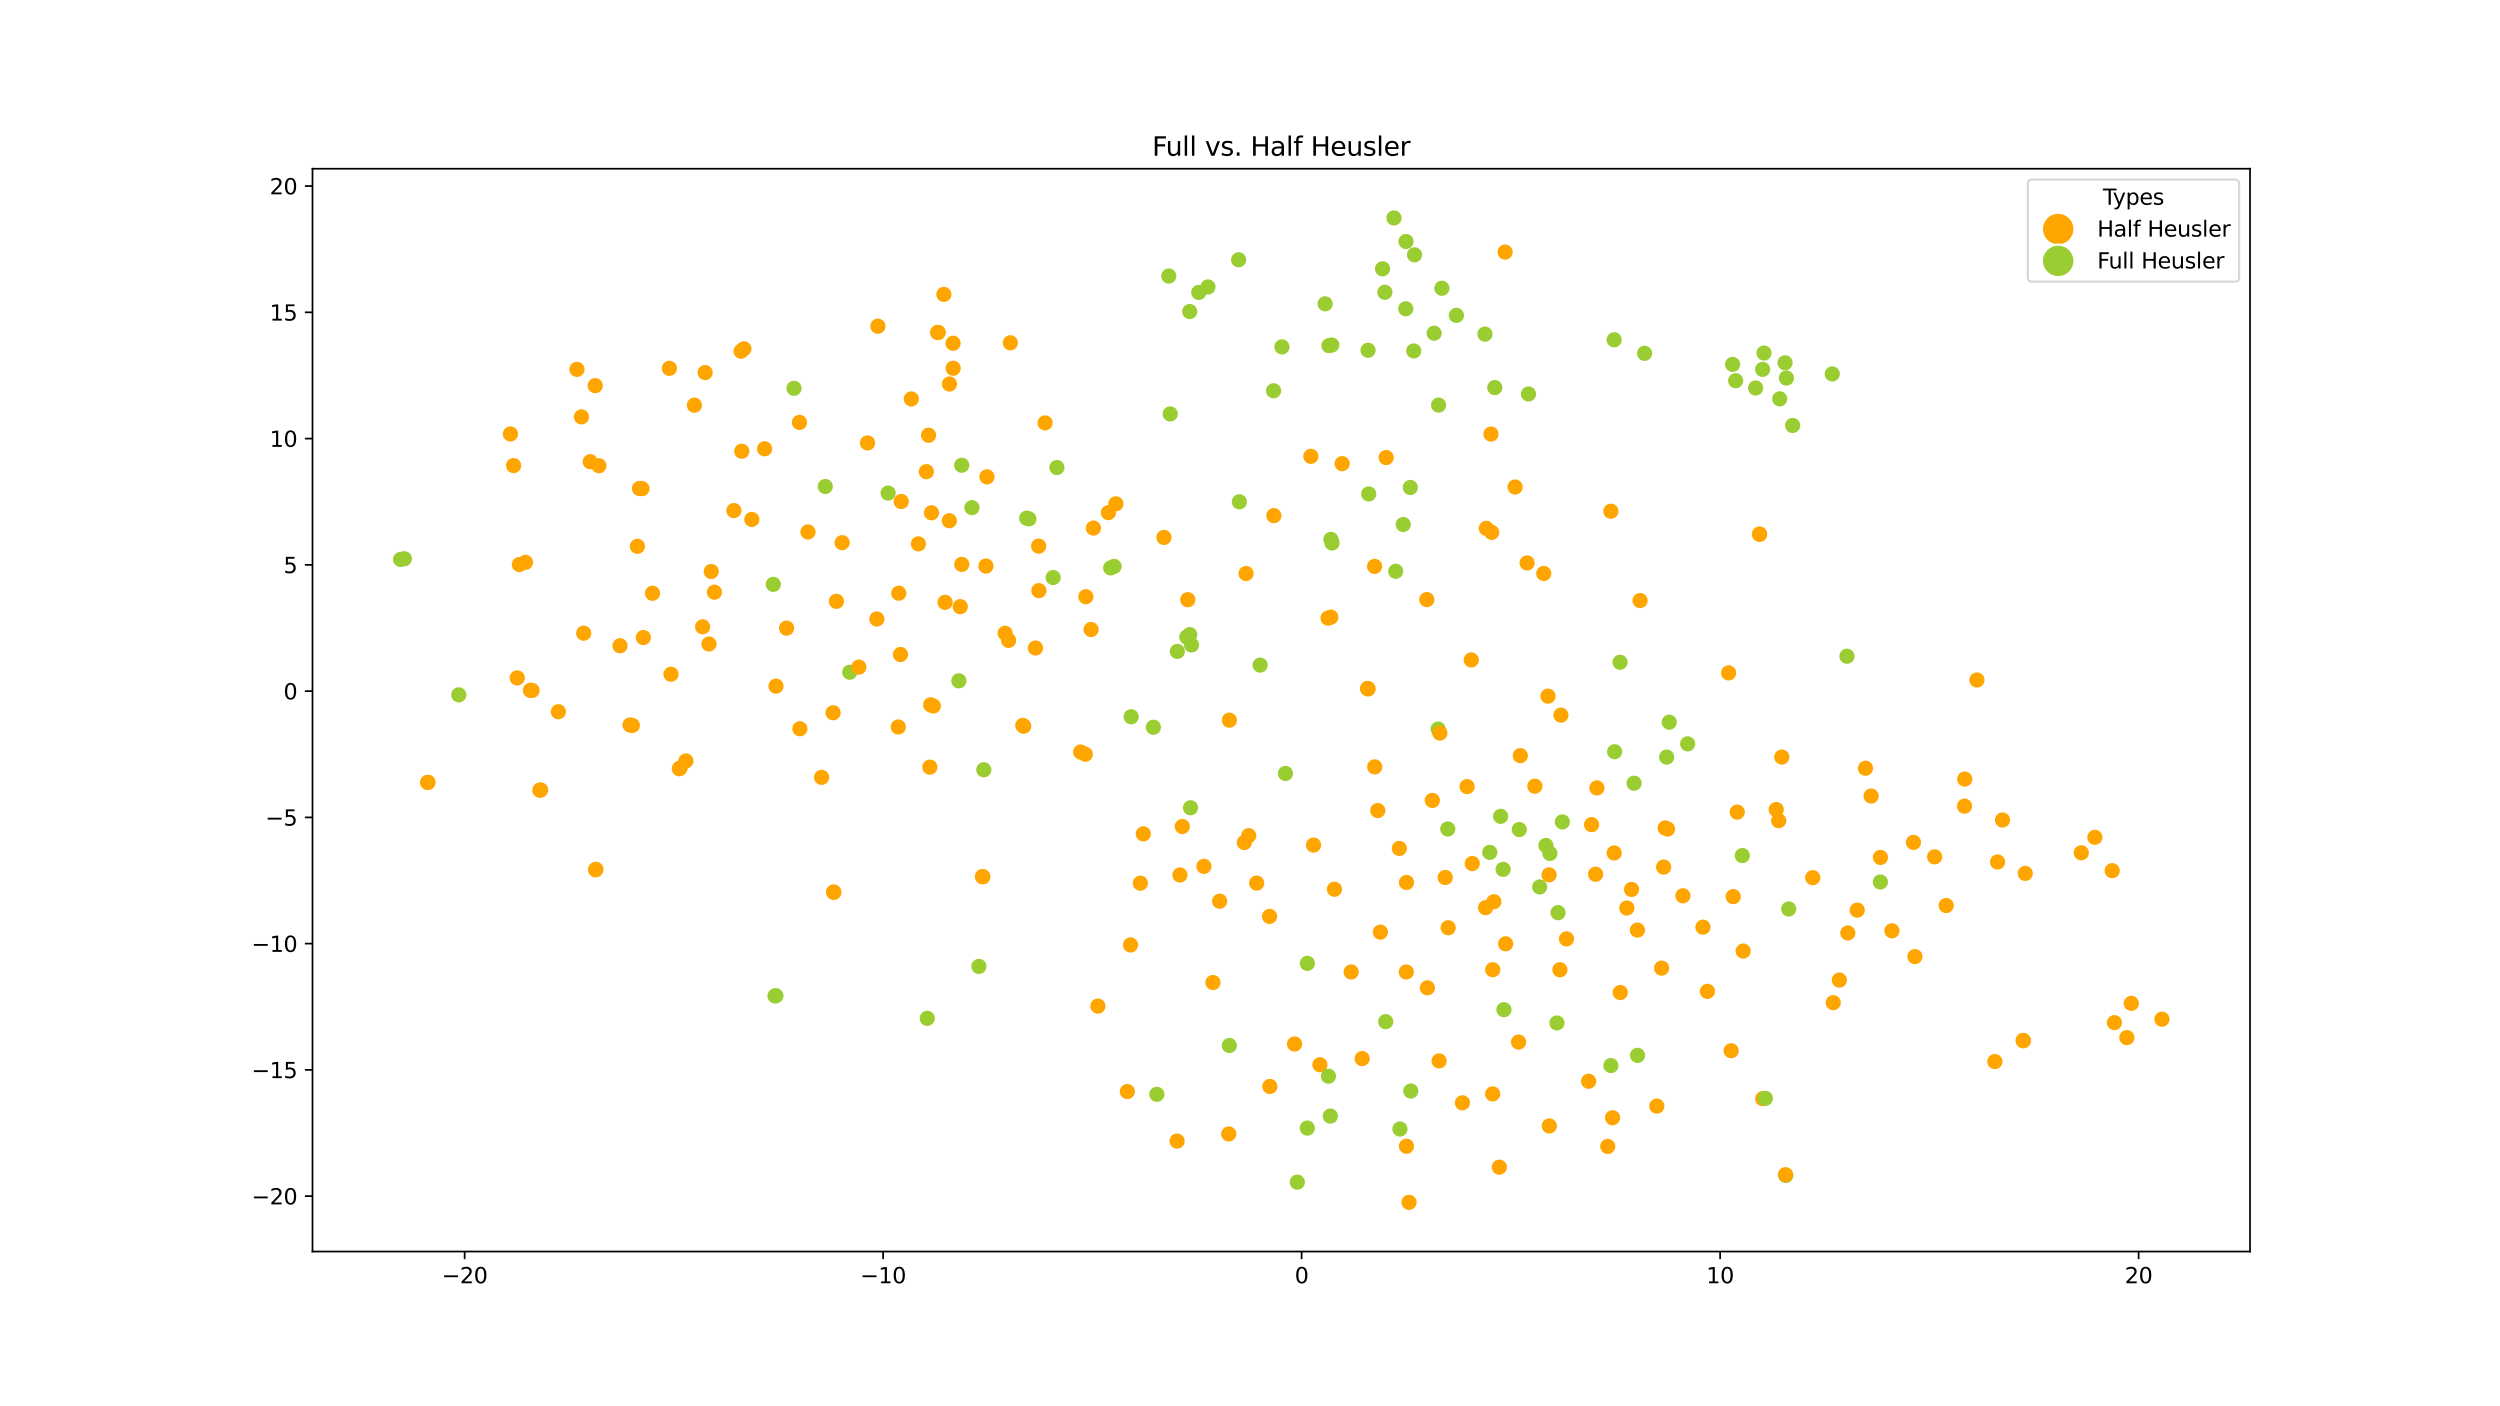 <?xml version="1.0" encoding="utf-8" standalone="no"?>
<!DOCTYPE svg PUBLIC "-//W3C//DTD SVG 1.1//EN"
  "http://www.w3.org/Graphics/SVG/1.1/DTD/svg11.dtd">
<svg xmlns:xlink="http://www.w3.org/1999/xlink" width="1152pt" height="648pt" viewBox="0 0 1152 648" xmlns="http://www.w3.org/2000/svg" version="1.1">
 <defs>
  <style type="text/css">*{stroke-linejoin: round; stroke-linecap: butt}</style>
 </defs>
 <g id="figure_1">
  <g id="patch_1">
   <path d="M 0 648 
L 1152 648 
L 1152 0 
L 0 0 
z
" style="fill: #ffffff"/>
  </g>
  <g id="axes_1">
   <g id="patch_2">
    <path d="M 144 576.72 
L 1036.8 576.72 
L 1036.8 77.76 
L 144 77.76 
z
" style="fill: #ffffff"/>
   </g>
   <g id="PathCollection_1">
    <defs>
     <path id="C0_0_3fb5666cbb" d="M 0 3 
C 0.796 3 1.559 2.684 2.121 2.121 
C 2.684 1.559 3 0.796 3 -0 
C 3 -0.796 2.684 -1.559 2.121 -2.121 
C 1.559 -2.684 0.796 -3 0 -3 
C -0.796 -3 -1.559 -2.684 -2.121 -2.121 
C -2.684 -1.559 -3 -0.796 -3 0 
C -3 0.796 -2.684 1.559 -2.121 2.121 
C -1.559 2.684 -0.796 3 0 3 
z
"/>
    </defs>
    <g clip-path="url(#pe6fdc9937b)">
     <use xlink:href="#C0_0_3fb5666cbb" x="544.802" y="380.859" style="fill: #ffa500; stroke: #ffa500"/>
    </g>
    <g clip-path="url(#pe6fdc9937b)">
     <use xlink:href="#C0_0_3fb5666cbb" x="973.292" y="401.207" style="fill: #ffa500; stroke: #ffa500"/>
    </g>
    <g clip-path="url(#pe6fdc9937b)">
     <use xlink:href="#C0_0_3fb5666cbb" x="274.276" y="177.7" style="fill: #ffa500; stroke: #ffa500"/>
    </g>
    <g clip-path="url(#pe6fdc9937b)">
     <use xlink:href="#C0_0_3fb5666cbb" x="859.605" y="353.999" style="fill: #ffa500; stroke: #ffa500"/>
    </g>
    <g clip-path="url(#pe6fdc9937b)">
     <use xlink:href="#C0_0_3fb5666cbb" x="657.485" y="276.297" style="fill: #ffa500; stroke: #ffa500"/>
    </g>
    <g clip-path="url(#pe6fdc9937b)">
     <use xlink:href="#C0_0_3fb5666cbb" x="265.864" y="170.203" style="fill: #ffa500; stroke: #ffa500"/>
    </g>
    <g clip-path="url(#pe6fdc9937b)">
     <use xlink:href="#C0_0_3fb5666cbb" x="513.364" y="260.979" style="fill: #9acd32; stroke: #9acd32"/>
    </g>
    <g clip-path="url(#pe6fdc9937b)">
     <use xlink:href="#C0_0_3fb5666cbb" x="511.816" y="261.692" style="fill: #9acd32; stroke: #9acd32"/>
    </g>
    <g clip-path="url(#pe6fdc9937b)">
     <use xlink:href="#C0_0_3fb5666cbb" x="526.841" y="384.255" style="fill: #ffa500; stroke: #ffa500"/>
    </g>
    <g clip-path="url(#pe6fdc9937b)">
     <use xlink:href="#C0_0_3fb5666cbb" x="933.241" y="402.462" style="fill: #ffa500; stroke: #ffa500"/>
    </g>
    <g clip-path="url(#pe6fdc9937b)">
     <use xlink:href="#C0_0_3fb5666cbb" x="558.938" y="452.747" style="fill: #ffa500; stroke: #ffa500"/>
    </g>
    <g clip-path="url(#pe6fdc9937b)">
     <use xlink:href="#C0_0_3fb5666cbb" x="922.75" y="377.856" style="fill: #ffa500; stroke: #ffa500"/>
    </g>
    <g clip-path="url(#pe6fdc9937b)">
     <use xlink:href="#C0_0_3fb5666cbb" x="519.483" y="502.969" style="fill: #ffa500; stroke: #ffa500"/>
    </g>
    <g clip-path="url(#pe6fdc9937b)">
     <use xlink:href="#C0_0_3fb5666cbb" x="687.808" y="504.084" style="fill: #ffa500; stroke: #ffa500"/>
    </g>
    <g clip-path="url(#pe6fdc9937b)">
     <use xlink:href="#C0_0_3fb5666cbb" x="763.477" y="509.698" style="fill: #ffa500; stroke: #ffa500"/>
    </g>
    <g clip-path="url(#pe6fdc9937b)">
     <use xlink:href="#C0_0_3fb5666cbb" x="687.047" y="200.025" style="fill: #ffa500; stroke: #ffa500"/>
    </g>
    <g clip-path="url(#pe6fdc9937b)">
     <use xlink:href="#C0_0_3fb5666cbb" x="693.552" y="116.172" style="fill: #ffa500; stroke: #ffa500"/>
    </g>
    <g clip-path="url(#pe6fdc9937b)">
     <use xlink:href="#C0_0_3fb5666cbb" x="184.582" y="257.78" style="fill: #9acd32; stroke: #9acd32"/>
    </g>
    <g clip-path="url(#pe6fdc9937b)">
     <use xlink:href="#C0_0_3fb5666cbb" x="186.323" y="257.461" style="fill: #9acd32; stroke: #9acd32"/>
    </g>
    <g clip-path="url(#pe6fdc9937b)">
     <use xlink:href="#C0_0_3fb5666cbb" x="704.325" y="181.54" style="fill: #9acd32; stroke: #9acd32"/>
    </g>
    <g clip-path="url(#pe6fdc9937b)">
     <use xlink:href="#C0_0_3fb5666cbb" x="638.74" y="210.848" style="fill: #ffa500; stroke: #ffa500"/>
    </g>
    <g clip-path="url(#pe6fdc9937b)">
     <use xlink:href="#C0_0_3fb5666cbb" x="851.481" y="429.908" style="fill: #ffa500; stroke: #ffa500"/>
    </g>
    <g clip-path="url(#pe6fdc9937b)">
     <use xlink:href="#C0_0_3fb5666cbb" x="662.694" y="335.949" style="fill: #9acd32; stroke: #9acd32"/>
    </g>
    <g clip-path="url(#pe6fdc9937b)">
     <use xlink:href="#C0_0_3fb5666cbb" x="844.752" y="462.033" style="fill: #ffa500; stroke: #ffa500"/>
    </g>
    <g clip-path="url(#pe6fdc9937b)">
     <use xlink:href="#C0_0_3fb5666cbb" x="319.97" y="186.703" style="fill: #ffa500; stroke: #ffa500"/>
    </g>
    <g clip-path="url(#pe6fdc9937b)">
     <use xlink:href="#C0_0_3fb5666cbb" x="844.308" y="172.312" style="fill: #9acd32; stroke: #9acd32"/>
    </g>
    <g clip-path="url(#pe6fdc9937b)">
     <use xlink:href="#C0_0_3fb5666cbb" x="514.193" y="232.173" style="fill: #ffa500; stroke: #ffa500"/>
    </g>
    <g clip-path="url(#pe6fdc9937b)">
     <use xlink:href="#C0_0_3fb5666cbb" x="700.085" y="382.257" style="fill: #9acd32; stroke: #9acd32"/>
    </g>
    <g clip-path="url(#pe6fdc9937b)">
     <use xlink:href="#C0_0_3fb5666cbb" x="531.482" y="335.12" style="fill: #9acd32; stroke: #9acd32"/>
    </g>
    <g clip-path="url(#pe6fdc9937b)">
     <use xlink:href="#C0_0_3fb5666cbb" x="765.679" y="446.106" style="fill: #ffa500; stroke: #ffa500"/>
    </g>
    <g clip-path="url(#pe6fdc9937b)">
     <use xlink:href="#C0_0_3fb5666cbb" x="566.206" y="522.523" style="fill: #ffa500; stroke: #ffa500"/>
    </g>
    <g clip-path="url(#pe6fdc9937b)">
     <use xlink:href="#C0_0_3fb5666cbb" x="732.048" y="498.25" style="fill: #ffa500; stroke: #ffa500"/>
    </g>
    <g clip-path="url(#pe6fdc9937b)">
     <use xlink:href="#C0_0_3fb5666cbb" x="749.657" y="418.415" style="fill: #ffa500; stroke: #ffa500"/>
    </g>
    <g clip-path="url(#pe6fdc9937b)">
     <use xlink:href="#C0_0_3fb5666cbb" x="713.323" y="320.788" style="fill: #ffa500; stroke: #ffa500"/>
    </g>
    <g clip-path="url(#pe6fdc9937b)">
     <use xlink:href="#C0_0_3fb5666cbb" x="592.343" y="356.416" style="fill: #9acd32; stroke: #9acd32"/>
    </g>
    <g clip-path="url(#pe6fdc9937b)">
     <use xlink:href="#C0_0_3fb5666cbb" x="649.874" y="224.633" style="fill: #9acd32; stroke: #9acd32"/>
    </g>
    <g clip-path="url(#pe6fdc9937b)">
     <use xlink:href="#C0_0_3fb5666cbb" x="891.482" y="394.836" style="fill: #ffa500; stroke: #ffa500"/>
    </g>
    <g clip-path="url(#pe6fdc9937b)">
     <use xlink:href="#C0_0_3fb5666cbb" x="711.373" y="264.268" style="fill: #ffa500; stroke: #ffa500"/>
    </g>
    <g clip-path="url(#pe6fdc9937b)">
     <use xlink:href="#C0_0_3fb5666cbb" x="542.4" y="525.802" style="fill: #ffa500; stroke: #ffa500"/>
    </g>
    <g clip-path="url(#pe6fdc9937b)">
     <use xlink:href="#C0_0_3fb5666cbb" x="338.178" y="235.272" style="fill: #ffa500; stroke: #ffa500"/>
    </g>
    <g clip-path="url(#pe6fdc9937b)">
     <use xlink:href="#C0_0_3fb5666cbb" x="346.435" y="239.364" style="fill: #ffa500; stroke: #ffa500"/>
    </g>
    <g clip-path="url(#pe6fdc9937b)">
     <use xlink:href="#C0_0_3fb5666cbb" x="733.392" y="379.983" style="fill: #ffa500; stroke: #ffa500"/>
    </g>
    <g clip-path="url(#pe6fdc9937b)">
     <use xlink:href="#C0_0_3fb5666cbb" x="587" y="237.601" style="fill: #ffa500; stroke: #ffa500"/>
    </g>
    <g clip-path="url(#pe6fdc9937b)">
     <use xlink:href="#C0_0_3fb5666cbb" x="439.22" y="169.7" style="fill: #ffa500; stroke: #ffa500"/>
    </g>
    <g clip-path="url(#pe6fdc9937b)">
     <use xlink:href="#C0_0_3fb5666cbb" x="465.561" y="157.956" style="fill: #ffa500; stroke: #ffa500"/>
    </g>
    <g clip-path="url(#pe6fdc9937b)">
     <use xlink:href="#C0_0_3fb5666cbb" x="439.164" y="158.171" style="fill: #ffa500; stroke: #ffa500"/>
    </g>
    <g clip-path="url(#pe6fdc9937b)">
     <use xlink:href="#C0_0_3fb5666cbb" x="365.884" y="178.934" style="fill: #9acd32; stroke: #9acd32"/>
    </g>
    <g clip-path="url(#pe6fdc9937b)">
     <use xlink:href="#C0_0_3fb5666cbb" x="487.027" y="215.437" style="fill: #9acd32; stroke: #9acd32"/>
    </g>
    <g clip-path="url(#pe6fdc9937b)">
     <use xlink:href="#C0_0_3fb5666cbb" x="481.569" y="194.873" style="fill: #ffa500; stroke: #ffa500"/>
    </g>
    <g clip-path="url(#pe6fdc9937b)">
     <use xlink:href="#C0_0_3fb5666cbb" x="474.122" y="239.098" style="fill: #9acd32; stroke: #9acd32"/>
    </g>
    <g clip-path="url(#pe6fdc9937b)">
     <use xlink:href="#C0_0_3fb5666cbb" x="473.093" y="238.769" style="fill: #9acd32; stroke: #9acd32"/>
    </g>
    <g clip-path="url(#pe6fdc9937b)">
     <use xlink:href="#C0_0_3fb5666cbb" x="380.289" y="224.18" style="fill: #9acd32; stroke: #9acd32"/>
    </g>
    <g clip-path="url(#pe6fdc9937b)">
     <use xlink:href="#C0_0_3fb5666cbb" x="693.794" y="434.899" style="fill: #ffa500; stroke: #ffa500"/>
    </g>
    <g clip-path="url(#pe6fdc9937b)">
     <use xlink:href="#C0_0_3fb5666cbb" x="881.727" y="388.172" style="fill: #ffa500; stroke: #ffa500"/>
    </g>
    <g clip-path="url(#pe6fdc9937b)">
     <use xlink:href="#C0_0_3fb5666cbb" x="719.929" y="378.726" style="fill: #9acd32; stroke: #9acd32"/>
    </g>
    <g clip-path="url(#pe6fdc9937b)">
     <use xlink:href="#C0_0_3fb5666cbb" x="409.249" y="227.208" style="fill: #9acd32; stroke: #9acd32"/>
    </g>
    <g clip-path="url(#pe6fdc9937b)">
     <use xlink:href="#C0_0_3fb5666cbb" x="391.561" y="309.778" style="fill: #9acd32; stroke: #9acd32"/>
    </g>
    <g clip-path="url(#pe6fdc9937b)">
     <use xlink:href="#C0_0_3fb5666cbb" x="415.273" y="231.097" style="fill: #ffa500; stroke: #ffa500"/>
    </g>
    <g clip-path="url(#pe6fdc9937b)">
     <use xlink:href="#C0_0_3fb5666cbb" x="316.065" y="350.652" style="fill: #ffa500; stroke: #ffa500"/>
    </g>
    <g clip-path="url(#pe6fdc9937b)">
     <use xlink:href="#C0_0_3fb5666cbb" x="313.398" y="353.86" style="fill: #ffa500; stroke: #ffa500"/>
    </g>
    <g clip-path="url(#pe6fdc9937b)">
     <use xlink:href="#C0_0_3fb5666cbb" x="313.03" y="354.241" style="fill: #ffa500; stroke: #ffa500"/>
    </g>
    <g clip-path="url(#pe6fdc9937b)">
     <use xlink:href="#C0_0_3fb5666cbb" x="548.589" y="372.218" style="fill: #9acd32; stroke: #9acd32"/>
    </g>
    <g clip-path="url(#pe6fdc9937b)">
     <use xlink:href="#C0_0_3fb5666cbb" x="525.463" y="406.961" style="fill: #ffa500; stroke: #ffa500"/>
    </g>
    <g clip-path="url(#pe6fdc9937b)">
     <use xlink:href="#C0_0_3fb5666cbb" x="743.812" y="393.047" style="fill: #ffa500; stroke: #ffa500"/>
    </g>
    <g clip-path="url(#pe6fdc9937b)">
     <use xlink:href="#C0_0_3fb5666cbb" x="419.945" y="183.83" style="fill: #ffa500; stroke: #ffa500"/>
    </g>
    <g clip-path="url(#pe6fdc9937b)">
     <use xlink:href="#C0_0_3fb5666cbb" x="235.203" y="199.969" style="fill: #ffa500; stroke: #ffa500"/>
    </g>
    <g clip-path="url(#pe6fdc9937b)">
     <use xlink:href="#C0_0_3fb5666cbb" x="566.495" y="331.855" style="fill: #ffa500; stroke: #ffa500"/>
    </g>
    <g clip-path="url(#pe6fdc9937b)">
     <use xlink:href="#C0_0_3fb5666cbb" x="744.015" y="346.39" style="fill: #9acd32; stroke: #9acd32"/>
    </g>
    <g clip-path="url(#pe6fdc9937b)">
     <use xlink:href="#C0_0_3fb5666cbb" x="642.359" y="100.44" style="fill: #9acd32; stroke: #9acd32"/>
    </g>
    <g clip-path="url(#pe6fdc9937b)">
     <use xlink:href="#C0_0_3fb5666cbb" x="718.801" y="446.873" style="fill: #ffa500; stroke: #ffa500"/>
    </g>
    <g clip-path="url(#pe6fdc9937b)">
     <use xlink:href="#C0_0_3fb5666cbb" x="719.27" y="329.535" style="fill: #ffa500; stroke: #ffa500"/>
    </g>
    <g clip-path="url(#pe6fdc9937b)">
     <use xlink:href="#C0_0_3fb5666cbb" x="574.18" y="264.282" style="fill: #ffa500; stroke: #ffa500"/>
    </g>
    <g clip-path="url(#pe6fdc9937b)">
     <use xlink:href="#C0_0_3fb5666cbb" x="821.042" y="348.843" style="fill: #ffa500; stroke: #ffa500"/>
    </g>
    <g clip-path="url(#pe6fdc9937b)">
     <use xlink:href="#C0_0_3fb5666cbb" x="896.807" y="417.257" style="fill: #ffa500; stroke: #ffa500"/>
    </g>
    <g clip-path="url(#pe6fdc9937b)">
     <use xlink:href="#C0_0_3fb5666cbb" x="648.107" y="406.65" style="fill: #ffa500; stroke: #ffa500"/>
    </g>
    <g clip-path="url(#pe6fdc9937b)">
     <use xlink:href="#C0_0_3fb5666cbb" x="634.89" y="373.499" style="fill: #ffa500; stroke: #ffa500"/>
    </g>
    <g clip-path="url(#pe6fdc9937b)">
     <use xlink:href="#C0_0_3fb5666cbb" x="835.304" y="404.42" style="fill: #ffa500; stroke: #ffa500"/>
    </g>
    <g clip-path="url(#pe6fdc9937b)">
     <use xlink:href="#C0_0_3fb5666cbb" x="797.704" y="484.166" style="fill: #ffa500; stroke: #ffa500"/>
    </g>
    <g clip-path="url(#pe6fdc9937b)">
     <use xlink:href="#C0_0_3fb5666cbb" x="905.352" y="358.998" style="fill: #ffa500; stroke: #ffa500"/>
    </g>
    <g clip-path="url(#pe6fdc9937b)">
     <use xlink:href="#C0_0_3fb5666cbb" x="665.956" y="404.349" style="fill: #ffa500; stroke: #ffa500"/>
    </g>
    <g clip-path="url(#pe6fdc9937b)">
     <use xlink:href="#C0_0_3fb5666cbb" x="855.811" y="419.393" style="fill: #ffa500; stroke: #ffa500"/>
    </g>
    <g clip-path="url(#pe6fdc9937b)">
     <use xlink:href="#C0_0_3fb5666cbb" x="965.321" y="385.847" style="fill: #ffa500; stroke: #ffa500"/>
    </g>
    <g clip-path="url(#pe6fdc9937b)">
     <use xlink:href="#C0_0_3fb5666cbb" x="959.059" y="392.956" style="fill: #ffa500; stroke: #ffa500"/>
    </g>
    <g clip-path="url(#pe6fdc9937b)">
     <use xlink:href="#C0_0_3fb5666cbb" x="678.408" y="397.927" style="fill: #ffa500; stroke: #ffa500"/>
    </g>
    <g clip-path="url(#pe6fdc9937b)">
     <use xlink:href="#C0_0_3fb5666cbb" x="543.732" y="403.186" style="fill: #ffa500; stroke: #ffa500"/>
    </g>
    <g clip-path="url(#pe6fdc9937b)">
     <use xlink:href="#C0_0_3fb5666cbb" x="693.001" y="465.274" style="fill: #9acd32; stroke: #9acd32"/>
    </g>
    <g clip-path="url(#pe6fdc9937b)">
     <use xlink:href="#C0_0_3fb5666cbb" x="648.104" y="528.18" style="fill: #ffa500; stroke: #ffa500"/>
    </g>
    <g clip-path="url(#pe6fdc9937b)">
     <use xlink:href="#C0_0_3fb5666cbb" x="796.541" y="310.072" style="fill: #ffa500; stroke: #ffa500"/>
    </g>
    <g clip-path="url(#pe6fdc9937b)">
     <use xlink:href="#C0_0_3fb5666cbb" x="703.694" y="259.42" style="fill: #ffa500; stroke: #ffa500"/>
    </g>
    <g clip-path="url(#pe6fdc9937b)">
     <use xlink:href="#C0_0_3fb5666cbb" x="638.152" y="134.675" style="fill: #9acd32; stroke: #9acd32"/>
    </g>
    <g clip-path="url(#pe6fdc9937b)">
     <use xlink:href="#C0_0_3fb5666cbb" x="562.011" y="415.27" style="fill: #ffa500; stroke: #ffa500"/>
    </g>
    <g clip-path="url(#pe6fdc9937b)">
     <use xlink:href="#C0_0_3fb5666cbb" x="454.789" y="219.717" style="fill: #ffa500; stroke: #ffa500"/>
    </g>
    <g clip-path="url(#pe6fdc9937b)">
     <use xlink:href="#C0_0_3fb5666cbb" x="713.92" y="518.83" style="fill: #ffa500; stroke: #ffa500"/>
    </g>
    <g clip-path="url(#pe6fdc9937b)">
     <use xlink:href="#C0_0_3fb5666cbb" x="871.804" y="428.912" style="fill: #ffa500; stroke: #ffa500"/>
    </g>
    <g clip-path="url(#pe6fdc9937b)">
     <use xlink:href="#C0_0_3fb5666cbb" x="862.218" y="366.819" style="fill: #ffa500; stroke: #ffa500"/>
    </g>
    <g clip-path="url(#pe6fdc9937b)">
     <use xlink:href="#C0_0_3fb5666cbb" x="920.471" y="397.202" style="fill: #ffa500; stroke: #ffa500"/>
    </g>
    <g clip-path="url(#pe6fdc9937b)">
     <use xlink:href="#C0_0_3fb5666cbb" x="735.258" y="402.84" style="fill: #ffa500; stroke: #ffa500"/>
    </g>
    <g clip-path="url(#pe6fdc9937b)">
     <use xlink:href="#C0_0_3fb5666cbb" x="775.486" y="412.79" style="fill: #ffa500; stroke: #ffa500"/>
    </g>
    <g clip-path="url(#pe6fdc9937b)">
     <use xlink:href="#C0_0_3fb5666cbb" x="798.659" y="413.156" style="fill: #ffa500; stroke: #ffa500"/>
    </g>
    <g clip-path="url(#pe6fdc9937b)">
     <use xlink:href="#C0_0_3fb5666cbb" x="824.233" y="418.87" style="fill: #9acd32; stroke: #9acd32"/>
    </g>
    <g clip-path="url(#pe6fdc9937b)">
     <use xlink:href="#C0_0_3fb5666cbb" x="866.508" y="395.104" style="fill: #ffa500; stroke: #ffa500"/>
    </g>
    <g clip-path="url(#pe6fdc9937b)">
     <use xlink:href="#C0_0_3fb5666cbb" x="740.86" y="528.272" style="fill: #ffa500; stroke: #ffa500"/>
    </g>
    <g clip-path="url(#pe6fdc9937b)">
     <use xlink:href="#C0_0_3fb5666cbb" x="743.066" y="515.056" style="fill: #ffa500; stroke: #ffa500"/>
    </g>
    <g clip-path="url(#pe6fdc9937b)">
     <use xlink:href="#C0_0_3fb5666cbb" x="851.08" y="302.389" style="fill: #9acd32; stroke: #9acd32"/>
    </g>
    <g clip-path="url(#pe6fdc9937b)">
     <use xlink:href="#C0_0_3fb5666cbb" x="242.155" y="259.111" style="fill: #ffa500; stroke: #ffa500"/>
    </g>
    <g clip-path="url(#pe6fdc9937b)">
     <use xlink:href="#C0_0_3fb5666cbb" x="300.672" y="273.391" style="fill: #ffa500; stroke: #ffa500"/>
    </g>
    <g clip-path="url(#pe6fdc9937b)">
     <use xlink:href="#C0_0_3fb5666cbb" x="610.632" y="139.998" style="fill: #9acd32; stroke: #9acd32"/>
    </g>
    <g clip-path="url(#pe6fdc9937b)">
     <use xlink:href="#C0_0_3fb5666cbb" x="688.806" y="178.593" style="fill: #9acd32; stroke: #9acd32"/>
    </g>
    <g clip-path="url(#pe6fdc9937b)">
     <use xlink:href="#C0_0_3fb5666cbb" x="239.326" y="260.154" style="fill: #ffa500; stroke: #ffa500"/>
    </g>
    <g clip-path="url(#pe6fdc9937b)">
     <use xlink:href="#C0_0_3fb5666cbb" x="368.572" y="335.808" style="fill: #ffa500; stroke: #ffa500"/>
    </g>
    <g clip-path="url(#pe6fdc9937b)">
     <use xlink:href="#C0_0_3fb5666cbb" x="388.058" y="250.07" style="fill: #ffa500; stroke: #ffa500"/>
    </g>
    <g clip-path="url(#pe6fdc9937b)">
     <use xlink:href="#C0_0_3fb5666cbb" x="570.763" y="119.705" style="fill: #9acd32; stroke: #9acd32"/>
    </g>
    <g clip-path="url(#pe6fdc9937b)">
     <use xlink:href="#C0_0_3fb5666cbb" x="612.367" y="159.253" style="fill: #9acd32; stroke: #9acd32"/>
    </g>
    <g clip-path="url(#pe6fdc9937b)">
     <use xlink:href="#C0_0_3fb5666cbb" x="613.684" y="158.974" style="fill: #9acd32; stroke: #9acd32"/>
    </g>
    <g clip-path="url(#pe6fdc9937b)">
     <use xlink:href="#C0_0_3fb5666cbb" x="597.807" y="544.728" style="fill: #9acd32; stroke: #9acd32"/>
    </g>
    <g clip-path="url(#pe6fdc9937b)">
     <use xlink:href="#C0_0_3fb5666cbb" x="372.316" y="245.117" style="fill: #ffa500; stroke: #ffa500"/>
    </g>
    <g clip-path="url(#pe6fdc9937b)">
     <use xlink:href="#C0_0_3fb5666cbb" x="357.113" y="458.916" style="fill: #9acd32; stroke: #9acd32"/>
    </g>
    <g clip-path="url(#pe6fdc9937b)">
     <use xlink:href="#C0_0_3fb5666cbb" x="357.529" y="458.834" style="fill: #9acd32; stroke: #9acd32"/>
    </g>
    <g clip-path="url(#pe6fdc9937b)">
     <use xlink:href="#C0_0_3fb5666cbb" x="571.1" y="231.234" style="fill: #9acd32; stroke: #9acd32"/>
    </g>
    <g clip-path="url(#pe6fdc9937b)">
     <use xlink:href="#C0_0_3fb5666cbb" x="404.54" y="150.322" style="fill: #ffa500; stroke: #ffa500"/>
    </g>
    <g clip-path="url(#pe6fdc9937b)">
     <use xlink:href="#C0_0_3fb5666cbb" x="308.45" y="169.733" style="fill: #ffa500; stroke: #ffa500"/>
    </g>
    <g clip-path="url(#pe6fdc9937b)">
     <use xlink:href="#C0_0_3fb5666cbb" x="434.938" y="135.663" style="fill: #ffa500; stroke: #ffa500"/>
    </g>
    <g clip-path="url(#pe6fdc9937b)">
     <use xlink:href="#C0_0_3fb5666cbb" x="432.329" y="153.199" style="fill: #ffa500; stroke: #ffa500"/>
    </g>
    <g clip-path="url(#pe6fdc9937b)">
     <use xlink:href="#C0_0_3fb5666cbb" x="432.044" y="153.2" style="fill: #ffa500; stroke: #ffa500"/>
    </g>
    <g clip-path="url(#pe6fdc9937b)">
     <use xlink:href="#C0_0_3fb5666cbb" x="395.752" y="307.403" style="fill: #ffa500; stroke: #ffa500"/>
    </g>
    <g clip-path="url(#pe6fdc9937b)">
     <use xlink:href="#C0_0_3fb5666cbb" x="611.955" y="284.84" style="fill: #ffa500; stroke: #ffa500"/>
    </g>
    <g clip-path="url(#pe6fdc9937b)">
     <use xlink:href="#C0_0_3fb5666cbb" x="613.271" y="284.382" style="fill: #ffa500; stroke: #ffa500"/>
    </g>
    <g clip-path="url(#pe6fdc9937b)">
     <use xlink:href="#C0_0_3fb5666cbb" x="356.33" y="269.269" style="fill: #9acd32; stroke: #9acd32"/>
    </g>
    <g clip-path="url(#pe6fdc9937b)">
     <use xlink:href="#C0_0_3fb5666cbb" x="441.837" y="313.736" style="fill: #9acd32; stroke: #9acd32"/>
    </g>
    <g clip-path="url(#pe6fdc9937b)">
     <use xlink:href="#C0_0_3fb5666cbb" x="866.465" y="406.427" style="fill: #9acd32; stroke: #9acd32"/>
    </g>
    <g clip-path="url(#pe6fdc9937b)">
     <use xlink:href="#C0_0_3fb5666cbb" x="690.88" y="537.833" style="fill: #ffa500; stroke: #ffa500"/>
    </g>
    <g clip-path="url(#pe6fdc9937b)">
     <use xlink:href="#C0_0_3fb5666cbb" x="327.737" y="263.335" style="fill: #ffa500; stroke: #ffa500"/>
    </g>
    <g clip-path="url(#pe6fdc9937b)">
     <use xlink:href="#C0_0_3fb5666cbb" x="267.925" y="192.1" style="fill: #ffa500; stroke: #ffa500"/>
    </g>
    <g clip-path="url(#pe6fdc9937b)">
     <use xlink:href="#C0_0_3fb5666cbb" x="268.966" y="291.772" style="fill: #ffa500; stroke: #ffa500"/>
    </g>
    <g clip-path="url(#pe6fdc9937b)">
     <use xlink:href="#C0_0_3fb5666cbb" x="285.701" y="297.552" style="fill: #ffa500; stroke: #ffa500"/>
    </g>
    <g clip-path="url(#pe6fdc9937b)">
     <use xlink:href="#C0_0_3fb5666cbb" x="296.44" y="293.781" style="fill: #ffa500; stroke: #ffa500"/>
    </g>
    <g clip-path="url(#pe6fdc9937b)">
     <use xlink:href="#C0_0_3fb5666cbb" x="579.081" y="406.936" style="fill: #ffa500; stroke: #ffa500"/>
    </g>
    <g clip-path="url(#pe6fdc9937b)">
     <use xlink:href="#C0_0_3fb5666cbb" x="667.136" y="381.99" style="fill: #9acd32; stroke: #9acd32"/>
    </g>
    <g clip-path="url(#pe6fdc9937b)">
     <use xlink:href="#C0_0_3fb5666cbb" x="430.051" y="325.335" style="fill: #ffa500; stroke: #ffa500"/>
    </g>
    <g clip-path="url(#pe6fdc9937b)">
     <use xlink:href="#C0_0_3fb5666cbb" x="428.847" y="324.796" style="fill: #ffa500; stroke: #ffa500"/>
    </g>
    <g clip-path="url(#pe6fdc9937b)">
     <use xlink:href="#C0_0_3fb5666cbb" x="238.335" y="312.389" style="fill: #ffa500; stroke: #ffa500"/>
    </g>
    <g clip-path="url(#pe6fdc9937b)">
     <use xlink:href="#C0_0_3fb5666cbb" x="257.299" y="327.958" style="fill: #ffa500; stroke: #ffa500"/>
    </g>
    <g clip-path="url(#pe6fdc9937b)">
     <use xlink:href="#C0_0_3fb5666cbb" x="245.156" y="318.151" style="fill: #ffa500; stroke: #ffa500"/>
    </g>
    <g clip-path="url(#pe6fdc9937b)">
     <use xlink:href="#C0_0_3fb5666cbb" x="244.394" y="318.098" style="fill: #ffa500; stroke: #ffa500"/>
    </g>
    <g clip-path="url(#pe6fdc9937b)">
     <use xlink:href="#C0_0_3fb5666cbb" x="442.496" y="279.546" style="fill: #ffa500; stroke: #ffa500"/>
    </g>
    <g clip-path="url(#pe6fdc9937b)">
     <use xlink:href="#C0_0_3fb5666cbb" x="309.205" y="310.675" style="fill: #ffa500; stroke: #ffa500"/>
    </g>
    <g clip-path="url(#pe6fdc9937b)">
     <use xlink:href="#C0_0_3fb5666cbb" x="236.671" y="214.537" style="fill: #ffa500; stroke: #ffa500"/>
    </g>
    <g clip-path="url(#pe6fdc9937b)">
     <use xlink:href="#C0_0_3fb5666cbb" x="357.577" y="316.183" style="fill: #ffa500; stroke: #ffa500"/>
    </g>
    <g clip-path="url(#pe6fdc9937b)">
     <use xlink:href="#C0_0_3fb5666cbb" x="294.655" y="225.102" style="fill: #ffa500; stroke: #ffa500"/>
    </g>
    <g clip-path="url(#pe6fdc9937b)">
     <use xlink:href="#C0_0_3fb5666cbb" x="326.69" y="296.732" style="fill: #ffa500; stroke: #ffa500"/>
    </g>
    <g clip-path="url(#pe6fdc9937b)">
     <use xlink:href="#C0_0_3fb5666cbb" x="413.932" y="334.994" style="fill: #ffa500; stroke: #ffa500"/>
    </g>
    <g clip-path="url(#pe6fdc9937b)">
     <use xlink:href="#C0_0_3fb5666cbb" x="982.111" y="462.352" style="fill: #ffa500; stroke: #ffa500"/>
    </g>
    <g clip-path="url(#pe6fdc9937b)">
     <use xlink:href="#C0_0_3fb5666cbb" x="637.08" y="123.878" style="fill: #9acd32; stroke: #9acd32"/>
    </g>
    <g clip-path="url(#pe6fdc9937b)">
     <use xlink:href="#C0_0_3fb5666cbb" x="660.849" y="153.547" style="fill: #9acd32; stroke: #9acd32"/>
    </g>
    <g clip-path="url(#pe6fdc9937b)">
     <use xlink:href="#C0_0_3fb5666cbb" x="538.573" y="127.206" style="fill: #9acd32; stroke: #9acd32"/>
    </g>
    <g clip-path="url(#pe6fdc9937b)">
     <use xlink:href="#C0_0_3fb5666cbb" x="414.154" y="273.347" style="fill: #ffa500; stroke: #ffa500"/>
    </g>
    <g clip-path="url(#pe6fdc9937b)">
     <use xlink:href="#C0_0_3fb5666cbb" x="662.904" y="186.669" style="fill: #9acd32; stroke: #9acd32"/>
    </g>
    <g clip-path="url(#pe6fdc9937b)">
     <use xlink:href="#C0_0_3fb5666cbb" x="743.809" y="156.583" style="fill: #9acd32; stroke: #9acd32"/>
    </g>
    <g clip-path="url(#pe6fdc9937b)">
     <use xlink:href="#C0_0_3fb5666cbb" x="707.264" y="362.276" style="fill: #ffa500; stroke: #ffa500"/>
    </g>
    <g clip-path="url(#pe6fdc9937b)">
     <use xlink:href="#C0_0_3fb5666cbb" x="651.805" y="117.423" style="fill: #9acd32; stroke: #9acd32"/>
    </g>
    <g clip-path="url(#pe6fdc9937b)">
     <use xlink:href="#C0_0_3fb5666cbb" x="647.885" y="111.279" style="fill: #9acd32; stroke: #9acd32"/>
    </g>
    <g clip-path="url(#pe6fdc9937b)">
     <use xlink:href="#C0_0_3fb5666cbb" x="590.719" y="159.838" style="fill: #9acd32; stroke: #9acd32"/>
    </g>
    <g clip-path="url(#pe6fdc9937b)">
     <use xlink:href="#C0_0_3fb5666cbb" x="684.259" y="153.959" style="fill: #9acd32; stroke: #9acd32"/>
    </g>
    <g clip-path="url(#pe6fdc9937b)">
     <use xlink:href="#C0_0_3fb5666cbb" x="671.109" y="145.317" style="fill: #9acd32; stroke: #9acd32"/>
    </g>
    <g clip-path="url(#pe6fdc9937b)">
     <use xlink:href="#C0_0_3fb5666cbb" x="548.224" y="143.554" style="fill: #9acd32; stroke: #9acd32"/>
    </g>
    <g clip-path="url(#pe6fdc9937b)">
     <use xlink:href="#C0_0_3fb5666cbb" x="996.218" y="469.639" style="fill: #ffa500; stroke: #ffa500"/>
    </g>
    <g clip-path="url(#pe6fdc9937b)">
     <use xlink:href="#C0_0_3fb5666cbb" x="556.632" y="132.23" style="fill: #9acd32; stroke: #9acd32"/>
    </g>
    <g clip-path="url(#pe6fdc9937b)">
     <use xlink:href="#C0_0_3fb5666cbb" x="586.87" y="180.069" style="fill: #9acd32; stroke: #9acd32"/>
    </g>
    <g clip-path="url(#pe6fdc9937b)">
     <use xlink:href="#C0_0_3fb5666cbb" x="810.829" y="246.137" style="fill: #ffa500; stroke: #ffa500"/>
    </g>
    <g clip-path="url(#pe6fdc9937b)">
     <use xlink:href="#C0_0_3fb5666cbb" x="810.773" y="246.159" style="fill: #ffa500; stroke: #ffa500"/>
    </g>
    <g clip-path="url(#pe6fdc9937b)">
     <use xlink:href="#C0_0_3fb5666cbb" x="585.149" y="500.629" style="fill: #ffa500; stroke: #ffa500"/>
    </g>
    <g clip-path="url(#pe6fdc9937b)">
     <use xlink:href="#C0_0_3fb5666cbb" x="636.053" y="429.529" style="fill: #ffa500; stroke: #ffa500"/>
    </g>
    <g clip-path="url(#pe6fdc9937b)">
     <use xlink:href="#C0_0_3fb5666cbb" x="932.347" y="479.611" style="fill: #ffa500; stroke: #ffa500"/>
    </g>
    <g clip-path="url(#pe6fdc9937b)">
     <use xlink:href="#C0_0_3fb5666cbb" x="932.287" y="479.374" style="fill: #ffa500; stroke: #ffa500"/>
    </g>
    <g clip-path="url(#pe6fdc9937b)">
     <use xlink:href="#C0_0_3fb5666cbb" x="384.226" y="411.206" style="fill: #ffa500; stroke: #ffa500"/>
    </g>
    <g clip-path="url(#pe6fdc9937b)">
     <use xlink:href="#C0_0_3fb5666cbb" x="384.126" y="411.027" style="fill: #ffa500; stroke: #ffa500"/>
    </g>
    <g clip-path="url(#pe6fdc9937b)">
     <use xlink:href="#C0_0_3fb5666cbb" x="613.033" y="514.292" style="fill: #9acd32; stroke: #9acd32"/>
    </g>
    <g clip-path="url(#pe6fdc9937b)">
     <use xlink:href="#C0_0_3fb5666cbb" x="602.41" y="519.82" style="fill: #9acd32; stroke: #9acd32"/>
    </g>
    <g clip-path="url(#pe6fdc9937b)">
     <use xlink:href="#C0_0_3fb5666cbb" x="687.846" y="446.852" style="fill: #ffa500; stroke: #ffa500"/>
    </g>
    <g clip-path="url(#pe6fdc9937b)">
     <use xlink:href="#C0_0_3fb5666cbb" x="645.09" y="520.249" style="fill: #9acd32; stroke: #9acd32"/>
    </g>
    <g clip-path="url(#pe6fdc9937b)">
     <use xlink:href="#C0_0_3fb5666cbb" x="608.215" y="490.636" style="fill: #ffa500; stroke: #ffa500"/>
    </g>
    <g clip-path="url(#pe6fdc9937b)">
     <use xlink:href="#C0_0_3fb5666cbb" x="612.158" y="495.895" style="fill: #9acd32; stroke: #9acd32"/>
    </g>
    <g clip-path="url(#pe6fdc9937b)">
     <use xlink:href="#C0_0_3fb5666cbb" x="673.878" y="508.18" style="fill: #ffa500; stroke: #ffa500"/>
    </g>
    <g clip-path="url(#pe6fdc9937b)">
     <use xlink:href="#C0_0_3fb5666cbb" x="755.751" y="276.736" style="fill: #ffa500; stroke: #ffa500"/>
    </g>
    <g clip-path="url(#pe6fdc9937b)">
     <use xlink:href="#C0_0_3fb5666cbb" x="566.476" y="481.78" style="fill: #9acd32; stroke: #9acd32"/>
    </g>
    <g clip-path="url(#pe6fdc9937b)">
     <use xlink:href="#C0_0_3fb5666cbb" x="646.614" y="241.675" style="fill: #9acd32; stroke: #9acd32"/>
    </g>
    <g clip-path="url(#pe6fdc9937b)">
     <use xlink:href="#C0_0_3fb5666cbb" x="826.04" y="196.051" style="fill: #9acd32; stroke: #9acd32"/>
    </g>
    <g clip-path="url(#pe6fdc9937b)">
     <use xlink:href="#C0_0_3fb5666cbb" x="822.899" y="541.659" style="fill: #9acd32; stroke: #9acd32"/>
    </g>
    <g clip-path="url(#pe6fdc9937b)">
     <use xlink:href="#C0_0_3fb5666cbb" x="822.757" y="541.291" style="fill: #ffa500; stroke: #ffa500"/>
    </g>
    <g clip-path="url(#pe6fdc9937b)">
     <use xlink:href="#C0_0_3fb5666cbb" x="691.478" y="376.176" style="fill: #9acd32; stroke: #9acd32"/>
    </g>
    <g clip-path="url(#pe6fdc9937b)">
     <use xlink:href="#C0_0_3fb5666cbb" x="630.7" y="227.611" style="fill: #9acd32; stroke: #9acd32"/>
    </g>
    <g clip-path="url(#pe6fdc9937b)">
     <use xlink:href="#C0_0_3fb5666cbb" x="667.328" y="427.513" style="fill: #ffa500; stroke: #ffa500"/>
    </g>
    <g clip-path="url(#pe6fdc9937b)">
     <use xlink:href="#C0_0_3fb5666cbb" x="552.385" y="134.756" style="fill: #9acd32; stroke: #9acd32"/>
    </g>
    <g clip-path="url(#pe6fdc9937b)">
     <use xlink:href="#C0_0_3fb5666cbb" x="664.411" y="132.83" style="fill: #9acd32; stroke: #9acd32"/>
    </g>
    <g clip-path="url(#pe6fdc9937b)">
     <use xlink:href="#C0_0_3fb5666cbb" x="211.41" y="320.195" style="fill: #9acd32; stroke: #9acd32"/>
    </g>
    <g clip-path="url(#pe6fdc9937b)">
     <use xlink:href="#C0_0_3fb5666cbb" x="602.441" y="443.916" style="fill: #9acd32; stroke: #9acd32"/>
    </g>
    <g clip-path="url(#pe6fdc9937b)">
     <use xlink:href="#C0_0_3fb5666cbb" x="453.329" y="354.716" style="fill: #9acd32; stroke: #9acd32"/>
    </g>
    <g clip-path="url(#pe6fdc9937b)">
     <use xlink:href="#C0_0_3fb5666cbb" x="677.964" y="304.111" style="fill: #ffa500; stroke: #ffa500"/>
    </g>
    <g clip-path="url(#pe6fdc9937b)">
     <use xlink:href="#C0_0_3fb5666cbb" x="633.461" y="353.373" style="fill: #ffa500; stroke: #ffa500"/>
    </g>
    <g clip-path="url(#pe6fdc9937b)">
     <use xlink:href="#C0_0_3fb5666cbb" x="533.076" y="504.238" style="fill: #9acd32; stroke: #9acd32"/>
    </g>
    <g clip-path="url(#pe6fdc9937b)">
     <use xlink:href="#C0_0_3fb5666cbb" x="699.76" y="480.184" style="fill: #ffa500; stroke: #ffa500"/>
    </g>
    <g clip-path="url(#pe6fdc9937b)">
     <use xlink:href="#C0_0_3fb5666cbb" x="649.273" y="554.04" style="fill: #ffa500; stroke: #ffa500"/>
    </g>
    <g clip-path="url(#pe6fdc9937b)">
     <use xlink:href="#C0_0_3fb5666cbb" x="766.596" y="399.538" style="fill: #ffa500; stroke: #ffa500"/>
    </g>
    <g clip-path="url(#pe6fdc9937b)">
     <use xlink:href="#C0_0_3fb5666cbb" x="596.521" y="481.073" style="fill: #ffa500; stroke: #ffa500"/>
    </g>
    <g clip-path="url(#pe6fdc9937b)">
     <use xlink:href="#C0_0_3fb5666cbb" x="197.08" y="360.576" style="fill: #ffa500; stroke: #ffa500"/>
    </g>
    <g clip-path="url(#pe6fdc9937b)">
     <use xlink:href="#C0_0_3fb5666cbb" x="197.173" y="360.506" style="fill: #ffa500; stroke: #ffa500"/>
    </g>
    <g clip-path="url(#pe6fdc9937b)">
     <use xlink:href="#C0_0_3fb5666cbb" x="604.034" y="210.268" style="fill: #ffa500; stroke: #ffa500"/>
    </g>
    <g clip-path="url(#pe6fdc9937b)">
     <use xlink:href="#C0_0_3fb5666cbb" x="777.658" y="342.756" style="fill: #9acd32; stroke: #9acd32"/>
    </g>
    <g clip-path="url(#pe6fdc9937b)">
     <use xlink:href="#C0_0_3fb5666cbb" x="352.335" y="206.805" style="fill: #ffa500; stroke: #ffa500"/>
    </g>
    <g clip-path="url(#pe6fdc9937b)">
     <use xlink:href="#C0_0_3fb5666cbb" x="786.784" y="456.811" style="fill: #ffa500; stroke: #ffa500"/>
    </g>
    <g clip-path="url(#pe6fdc9937b)">
     <use xlink:href="#C0_0_3fb5666cbb" x="684.56" y="418.265" style="fill: #ffa500; stroke: #ffa500"/>
    </g>
    <g clip-path="url(#pe6fdc9937b)">
     <use xlink:href="#C0_0_3fb5666cbb" x="769.181" y="332.785" style="fill: #9acd32; stroke: #9acd32"/>
    </g>
    <g clip-path="url(#pe6fdc9937b)">
     <use xlink:href="#C0_0_3fb5666cbb" x="757.813" y="162.819" style="fill: #9acd32; stroke: #9acd32"/>
    </g>
    <g clip-path="url(#pe6fdc9937b)">
     <use xlink:href="#C0_0_3fb5666cbb" x="798.379" y="167.919" style="fill: #9acd32; stroke: #9acd32"/>
    </g>
    <g clip-path="url(#pe6fdc9937b)">
     <use xlink:href="#C0_0_3fb5666cbb" x="799.799" y="175.418" style="fill: #9acd32; stroke: #9acd32"/>
    </g>
    <g clip-path="url(#pe6fdc9937b)">
     <use xlink:href="#C0_0_3fb5666cbb" x="809.019" y="178.788" style="fill: #9acd32; stroke: #9acd32"/>
    </g>
    <g clip-path="url(#pe6fdc9937b)">
     <use xlink:href="#C0_0_3fb5666cbb" x="643.152" y="263.255" style="fill: #9acd32; stroke: #9acd32"/>
    </g>
    <g clip-path="url(#pe6fdc9937b)">
     <use xlink:href="#C0_0_3fb5666cbb" x="812.858" y="162.678" style="fill: #9acd32; stroke: #9acd32"/>
    </g>
    <g clip-path="url(#pe6fdc9937b)">
     <use xlink:href="#C0_0_3fb5666cbb" x="812.219" y="170.211" style="fill: #9acd32; stroke: #9acd32"/>
    </g>
    <g clip-path="url(#pe6fdc9937b)">
     <use xlink:href="#C0_0_3fb5666cbb" x="822.546" y="167.175" style="fill: #9acd32; stroke: #9acd32"/>
    </g>
    <g clip-path="url(#pe6fdc9937b)">
     <use xlink:href="#C0_0_3fb5666cbb" x="823.191" y="174.192" style="fill: #9acd32; stroke: #9acd32"/>
    </g>
    <g clip-path="url(#pe6fdc9937b)">
     <use xlink:href="#C0_0_3fb5666cbb" x="820.097" y="183.798" style="fill: #9acd32; stroke: #9acd32"/>
    </g>
    <g clip-path="url(#pe6fdc9937b)">
     <use xlink:href="#C0_0_3fb5666cbb" x="648.023" y="447.892" style="fill: #ffa500; stroke: #ffa500"/>
    </g>
    <g clip-path="url(#pe6fdc9937b)">
     <use xlink:href="#C0_0_3fb5666cbb" x="248.768" y="364.1" style="fill: #ffa500; stroke: #ffa500"/>
    </g>
    <g clip-path="url(#pe6fdc9937b)">
     <use xlink:href="#C0_0_3fb5666cbb" x="427.276" y="469.233" style="fill: #9acd32; stroke: #9acd32"/>
    </g>
    <g clip-path="url(#pe6fdc9937b)">
     <use xlink:href="#C0_0_3fb5666cbb" x="910.986" y="313.333" style="fill: #ffa500; stroke: #ffa500"/>
    </g>
    <g clip-path="url(#pe6fdc9937b)">
     <use xlink:href="#C0_0_3fb5666cbb" x="429.222" y="236.299" style="fill: #ffa500; stroke: #ffa500"/>
    </g>
    <g clip-path="url(#pe6fdc9937b)">
     <use xlink:href="#C0_0_3fb5666cbb" x="767.984" y="348.871" style="fill: #9acd32; stroke: #9acd32"/>
    </g>
    <g clip-path="url(#pe6fdc9937b)">
     <use xlink:href="#C0_0_3fb5666cbb" x="735.861" y="363.072" style="fill: #ffa500; stroke: #ffa500"/>
    </g>
    <g clip-path="url(#pe6fdc9937b)">
     <use xlink:href="#C0_0_3fb5666cbb" x="605.284" y="389.408" style="fill: #ffa500; stroke: #ffa500"/>
    </g>
    <g clip-path="url(#pe6fdc9937b)">
     <use xlink:href="#C0_0_3fb5666cbb" x="249.131" y="364.026" style="fill: #ffa500; stroke: #ffa500"/>
    </g>
    <g clip-path="url(#pe6fdc9937b)">
     <use xlink:href="#C0_0_3fb5666cbb" x="660.039" y="368.83" style="fill: #ffa500; stroke: #ffa500"/>
    </g>
    <g clip-path="url(#pe6fdc9937b)">
     <use xlink:href="#C0_0_3fb5666cbb" x="274.557" y="400.584" style="fill: #ffa500; stroke: #ffa500"/>
    </g>
    <g clip-path="url(#pe6fdc9937b)">
     <use xlink:href="#C0_0_3fb5666cbb" x="274.469" y="400.811" style="fill: #ffa500; stroke: #ffa500"/>
    </g>
    <g clip-path="url(#pe6fdc9937b)">
     <use xlink:href="#C0_0_3fb5666cbb" x="291.382" y="334.291" style="fill: #ffa500; stroke: #ffa500"/>
    </g>
    <g clip-path="url(#pe6fdc9937b)">
     <use xlink:href="#C0_0_3fb5666cbb" x="980.041" y="478.133" style="fill: #ffa500; stroke: #ffa500"/>
    </g>
    <g clip-path="url(#pe6fdc9937b)">
     <use xlink:href="#C0_0_3fb5666cbb" x="692.635" y="400.602" style="fill: #9acd32; stroke: #9acd32"/>
    </g>
    <g clip-path="url(#pe6fdc9937b)">
     <use xlink:href="#C0_0_3fb5666cbb" x="478.72" y="272.166" style="fill: #ffa500; stroke: #ffa500"/>
    </g>
    <g clip-path="url(#pe6fdc9937b)">
     <use xlink:href="#C0_0_3fb5666cbb" x="378.582" y="358.202" style="fill: #ffa500; stroke: #ffa500"/>
    </g>
    <g clip-path="url(#pe6fdc9937b)">
     <use xlink:href="#C0_0_3fb5666cbb" x="428.472" y="353.502" style="fill: #ffa500; stroke: #ffa500"/>
    </g>
    <g clip-path="url(#pe6fdc9937b)">
     <use xlink:href="#C0_0_3fb5666cbb" x="585.006" y="422.287" style="fill: #ffa500; stroke: #ffa500"/>
    </g>
    <g clip-path="url(#pe6fdc9937b)">
     <use xlink:href="#C0_0_3fb5666cbb" x="290.295" y="334.059" style="fill: #ffa500; stroke: #ffa500"/>
    </g>
    <g clip-path="url(#pe6fdc9937b)">
     <use xlink:href="#C0_0_3fb5666cbb" x="627.674" y="487.782" style="fill: #ffa500; stroke: #ffa500"/>
    </g>
    <g clip-path="url(#pe6fdc9937b)">
     <use xlink:href="#C0_0_3fb5666cbb" x="580.671" y="306.477" style="fill: #9acd32; stroke: #9acd32"/>
    </g>
    <g clip-path="url(#pe6fdc9937b)">
     <use xlink:href="#C0_0_3fb5666cbb" x="443.183" y="260.067" style="fill: #ffa500; stroke: #ffa500"/>
    </g>
    <g clip-path="url(#pe6fdc9937b)">
     <use xlink:href="#C0_0_3fb5666cbb" x="342.802" y="160.735" style="fill: #ffa500; stroke: #ffa500"/>
    </g>
    <g clip-path="url(#pe6fdc9937b)">
     <use xlink:href="#C0_0_3fb5666cbb" x="341.487" y="161.839" style="fill: #ffa500; stroke: #ffa500"/>
    </g>
    <g clip-path="url(#pe6fdc9937b)">
     <use xlink:href="#C0_0_3fb5666cbb" x="399.763" y="204.101" style="fill: #ffa500; stroke: #ffa500"/>
    </g>
    <g clip-path="url(#pe6fdc9937b)">
     <use xlink:href="#C0_0_3fb5666cbb" x="435.496" y="277.552" style="fill: #ffa500; stroke: #ffa500"/>
    </g>
    <g clip-path="url(#pe6fdc9937b)">
     <use xlink:href="#C0_0_3fb5666cbb" x="329.198" y="272.876" style="fill: #ffa500; stroke: #ffa500"/>
    </g>
    <g clip-path="url(#pe6fdc9937b)">
     <use xlink:href="#C0_0_3fb5666cbb" x="500.104" y="347.555" style="fill: #ffa500; stroke: #ffa500"/>
    </g>
    <g clip-path="url(#pe6fdc9937b)">
     <use xlink:href="#C0_0_3fb5666cbb" x="362.448" y="289.438" style="fill: #ffa500; stroke: #ffa500"/>
    </g>
    <g clip-path="url(#pe6fdc9937b)">
     <use xlink:href="#C0_0_3fb5666cbb" x="497.951" y="346.525" style="fill: #ffa500; stroke: #ffa500"/>
    </g>
    <g clip-path="url(#pe6fdc9937b)">
     <use xlink:href="#C0_0_3fb5666cbb" x="618.468" y="213.654" style="fill: #ffa500; stroke: #ffa500"/>
    </g>
    <g clip-path="url(#pe6fdc9937b)">
     <use xlink:href="#C0_0_3fb5666cbb" x="521.244" y="330.28" style="fill: #9acd32; stroke: #9acd32"/>
    </g>
    <g clip-path="url(#pe6fdc9937b)">
     <use xlink:href="#C0_0_3fb5666cbb" x="698.143" y="224.416" style="fill: #ffa500; stroke: #ffa500"/>
    </g>
    <g clip-path="url(#pe6fdc9937b)">
     <use xlink:href="#C0_0_3fb5666cbb" x="323.764" y="288.825" style="fill: #ffa500; stroke: #ffa500"/>
    </g>
    <g clip-path="url(#pe6fdc9937b)">
     <use xlink:href="#C0_0_3fb5666cbb" x="385.423" y="277.099" style="fill: #ffa500; stroke: #ffa500"/>
    </g>
    <g clip-path="url(#pe6fdc9937b)">
     <use xlink:href="#C0_0_3fb5666cbb" x="554.769" y="399.228" style="fill: #ffa500; stroke: #ffa500"/>
    </g>
    <g clip-path="url(#pe6fdc9937b)">
     <use xlink:href="#C0_0_3fb5666cbb" x="500.353" y="274.96" style="fill: #ffa500; stroke: #ffa500"/>
    </g>
    <g clip-path="url(#pe6fdc9937b)">
     <use xlink:href="#C0_0_3fb5666cbb" x="520.948" y="435.431" style="fill: #ffa500; stroke: #ffa500"/>
    </g>
    <g clip-path="url(#pe6fdc9937b)">
     <use xlink:href="#C0_0_3fb5666cbb" x="630.394" y="161.397" style="fill: #9acd32; stroke: #9acd32"/>
    </g>
    <g clip-path="url(#pe6fdc9937b)">
     <use xlink:href="#C0_0_3fb5666cbb" x="746.59" y="457.34" style="fill: #ffa500; stroke: #ffa500"/>
    </g>
    <g clip-path="url(#pe6fdc9937b)">
     <use xlink:href="#C0_0_3fb5666cbb" x="502.767" y="290.083" style="fill: #ffa500; stroke: #ffa500"/>
    </g>
    <g clip-path="url(#pe6fdc9937b)">
     <use xlink:href="#C0_0_3fb5666cbb" x="746.533" y="305.169" style="fill: #9acd32; stroke: #9acd32"/>
    </g>
    <g clip-path="url(#pe6fdc9937b)">
     <use xlink:href="#C0_0_3fb5666cbb" x="638.545" y="470.777" style="fill: #9acd32; stroke: #9acd32"/>
    </g>
    <g clip-path="url(#pe6fdc9937b)">
     <use xlink:href="#C0_0_3fb5666cbb" x="426.858" y="217.342" style="fill: #ffa500; stroke: #ffa500"/>
    </g>
    <g clip-path="url(#pe6fdc9937b)">
     <use xlink:href="#C0_0_3fb5666cbb" x="427.886" y="200.561" style="fill: #ffa500; stroke: #ffa500"/>
    </g>
    <g clip-path="url(#pe6fdc9937b)">
     <use xlink:href="#C0_0_3fb5666cbb" x="752.995" y="360.904" style="fill: #9acd32; stroke: #9acd32"/>
    </g>
    <g clip-path="url(#pe6fdc9937b)">
     <use xlink:href="#C0_0_3fb5666cbb" x="414.944" y="301.589" style="fill: #ffa500; stroke: #ffa500"/>
    </g>
    <g clip-path="url(#pe6fdc9937b)">
     <use xlink:href="#C0_0_3fb5666cbb" x="423.204" y="250.62" style="fill: #ffa500; stroke: #ffa500"/>
    </g>
    <g clip-path="url(#pe6fdc9937b)">
     <use xlink:href="#C0_0_3fb5666cbb" x="547.328" y="276.346" style="fill: #ffa500; stroke: #ffa500"/>
    </g>
    <g clip-path="url(#pe6fdc9937b)">
     <use xlink:href="#C0_0_3fb5666cbb" x="324.931" y="171.685" style="fill: #ffa500; stroke: #ffa500"/>
    </g>
    <g clip-path="url(#pe6fdc9937b)">
     <use xlink:href="#C0_0_3fb5666cbb" x="437.516" y="176.951" style="fill: #ffa500; stroke: #ffa500"/>
    </g>
    <g clip-path="url(#pe6fdc9937b)">
     <use xlink:href="#C0_0_3fb5666cbb" x="293.724" y="251.751" style="fill: #ffa500; stroke: #ffa500"/>
    </g>
    <g clip-path="url(#pe6fdc9937b)">
     <use xlink:href="#C0_0_3fb5666cbb" x="614.898" y="409.764" style="fill: #ffa500; stroke: #ffa500"/>
    </g>
    <g clip-path="url(#pe6fdc9937b)">
     <use xlink:href="#C0_0_3fb5666cbb" x="454.325" y="260.834" style="fill: #ffa500; stroke: #ffa500"/>
    </g>
    <g clip-path="url(#pe6fdc9937b)">
     <use xlink:href="#C0_0_3fb5666cbb" x="368.388" y="194.643" style="fill: #ffa500; stroke: #ffa500"/>
    </g>
    <g clip-path="url(#pe6fdc9937b)">
     <use xlink:href="#C0_0_3fb5666cbb" x="437.453" y="239.958" style="fill: #ffa500; stroke: #ffa500"/>
    </g>
    <g clip-path="url(#pe6fdc9937b)">
     <use xlink:href="#C0_0_3fb5666cbb" x="471.297" y="334.262" style="fill: #ffa500; stroke: #ffa500"/>
    </g>
    <g clip-path="url(#pe6fdc9937b)">
     <use xlink:href="#C0_0_3fb5666cbb" x="471.726" y="334.633" style="fill: #ffa500; stroke: #ffa500"/>
    </g>
    <g clip-path="url(#pe6fdc9937b)">
     <use xlink:href="#C0_0_3fb5666cbb" x="447.856" y="233.921" style="fill: #9acd32; stroke: #9acd32"/>
    </g>
    <g clip-path="url(#pe6fdc9937b)">
     <use xlink:href="#C0_0_3fb5666cbb" x="275.975" y="214.605" style="fill: #ffa500; stroke: #ffa500"/>
    </g>
    <g clip-path="url(#pe6fdc9937b)">
     <use xlink:href="#C0_0_3fb5666cbb" x="271.974" y="212.75" style="fill: #ffa500; stroke: #ffa500"/>
    </g>
    <g clip-path="url(#pe6fdc9937b)">
     <use xlink:href="#C0_0_3fb5666cbb" x="536.337" y="247.648" style="fill: #ffa500; stroke: #ffa500"/>
    </g>
    <g clip-path="url(#pe6fdc9937b)">
     <use xlink:href="#C0_0_3fb5666cbb" x="754.517" y="428.586" style="fill: #ffa500; stroke: #ffa500"/>
    </g>
    <g clip-path="url(#pe6fdc9937b)">
     <use xlink:href="#C0_0_3fb5666cbb" x="539.239" y="190.723" style="fill: #9acd32; stroke: #9acd32"/>
    </g>
    <g clip-path="url(#pe6fdc9937b)">
     <use xlink:href="#C0_0_3fb5666cbb" x="341.803" y="207.928" style="fill: #ffa500; stroke: #ffa500"/>
    </g>
    <g clip-path="url(#pe6fdc9937b)">
     <use xlink:href="#C0_0_3fb5666cbb" x="295.838" y="225.161" style="fill: #ffa500; stroke: #ffa500"/>
    </g>
    <g clip-path="url(#pe6fdc9937b)">
     <use xlink:href="#C0_0_3fb5666cbb" x="383.898" y="328.438" style="fill: #ffa500; stroke: #ffa500"/>
    </g>
    <g clip-path="url(#pe6fdc9937b)">
     <use xlink:href="#C0_0_3fb5666cbb" x="819.618" y="378.168" style="fill: #ffa500; stroke: #ffa500"/>
    </g>
    <g clip-path="url(#pe6fdc9937b)">
     <use xlink:href="#C0_0_3fb5666cbb" x="575.393" y="385.075" style="fill: #ffa500; stroke: #ffa500"/>
    </g>
    <g clip-path="url(#pe6fdc9937b)">
     <use xlink:href="#C0_0_3fb5666cbb" x="477.147" y="298.609" style="fill: #ffa500; stroke: #ffa500"/>
    </g>
    <g clip-path="url(#pe6fdc9937b)">
     <use xlink:href="#C0_0_3fb5666cbb" x="464.753" y="295.097" style="fill: #ffa500; stroke: #ffa500"/>
    </g>
    <g clip-path="url(#pe6fdc9937b)">
     <use xlink:href="#C0_0_3fb5666cbb" x="451.076" y="445.323" style="fill: #9acd32; stroke: #9acd32"/>
    </g>
    <g clip-path="url(#pe6fdc9937b)">
     <use xlink:href="#C0_0_3fb5666cbb" x="463.161" y="291.799" style="fill: #ffa500; stroke: #ffa500"/>
    </g>
    <g clip-path="url(#pe6fdc9937b)">
     <use xlink:href="#C0_0_3fb5666cbb" x="443.151" y="214.377" style="fill: #9acd32; stroke: #9acd32"/>
    </g>
    <g clip-path="url(#pe6fdc9937b)">
     <use xlink:href="#C0_0_3fb5666cbb" x="404.049" y="285.232" style="fill: #ffa500; stroke: #ffa500"/>
    </g>
    <g clip-path="url(#pe6fdc9937b)">
     <use xlink:href="#C0_0_3fb5666cbb" x="548.231" y="292.423" style="fill: #9acd32; stroke: #9acd32"/>
    </g>
    <g clip-path="url(#pe6fdc9937b)">
     <use xlink:href="#C0_0_3fb5666cbb" x="546.869" y="293.563" style="fill: #9acd32; stroke: #9acd32"/>
    </g>
    <g clip-path="url(#pe6fdc9937b)">
     <use xlink:href="#C0_0_3fb5666cbb" x="549.046" y="297.186" style="fill: #9acd32; stroke: #9acd32"/>
    </g>
    <g clip-path="url(#pe6fdc9937b)">
     <use xlink:href="#C0_0_3fb5666cbb" x="542.517" y="300.171" style="fill: #9acd32; stroke: #9acd32"/>
    </g>
    <g clip-path="url(#pe6fdc9937b)">
     <use xlink:href="#C0_0_3fb5666cbb" x="485.295" y="266.119" style="fill: #9acd32; stroke: #9acd32"/>
    </g>
    <g clip-path="url(#pe6fdc9937b)">
     <use xlink:href="#C0_0_3fb5666cbb" x="688.371" y="415.527" style="fill: #ffa500; stroke: #ffa500"/>
    </g>
    <g clip-path="url(#pe6fdc9937b)">
     <use xlink:href="#C0_0_3fb5666cbb" x="503.847" y="243.329" style="fill: #ffa500; stroke: #ffa500"/>
    </g>
    <g clip-path="url(#pe6fdc9937b)">
     <use xlink:href="#C0_0_3fb5666cbb" x="510.762" y="236.224" style="fill: #ffa500; stroke: #ffa500"/>
    </g>
    <g clip-path="url(#pe6fdc9937b)">
     <use xlink:href="#C0_0_3fb5666cbb" x="478.618" y="251.65" style="fill: #ffa500; stroke: #ffa500"/>
    </g>
    <g clip-path="url(#pe6fdc9937b)">
     <use xlink:href="#C0_0_3fb5666cbb" x="803.24" y="438.24" style="fill: #ffa500; stroke: #ffa500"/>
    </g>
    <g clip-path="url(#pe6fdc9937b)">
     <use xlink:href="#C0_0_3fb5666cbb" x="700.551" y="348.201" style="fill: #ffa500; stroke: #ffa500"/>
    </g>
    <g clip-path="url(#pe6fdc9937b)">
     <use xlink:href="#C0_0_3fb5666cbb" x="452.707" y="403.948" style="fill: #ffa500; stroke: #ffa500"/>
    </g>
    <g clip-path="url(#pe6fdc9937b)">
     <use xlink:href="#C0_0_3fb5666cbb" x="452.897" y="404.007" style="fill: #ffa500; stroke: #ffa500"/>
    </g>
    <g clip-path="url(#pe6fdc9937b)">
     <use xlink:href="#C0_0_3fb5666cbb" x="721.839" y="432.642" style="fill: #ffa500; stroke: #ffa500"/>
    </g>
    <g clip-path="url(#pe6fdc9937b)">
     <use xlink:href="#C0_0_3fb5666cbb" x="686.487" y="392.773" style="fill: #9acd32; stroke: #9acd32"/>
    </g>
    <g clip-path="url(#pe6fdc9937b)">
     <use xlink:href="#C0_0_3fb5666cbb" x="650.082" y="502.746" style="fill: #9acd32; stroke: #9acd32"/>
    </g>
    <g clip-path="url(#pe6fdc9937b)">
     <use xlink:href="#C0_0_3fb5666cbb" x="818.481" y="373.041" style="fill: #ffa500; stroke: #ffa500"/>
    </g>
    <g clip-path="url(#pe6fdc9937b)">
     <use xlink:href="#C0_0_3fb5666cbb" x="663.137" y="488.873" style="fill: #ffa500; stroke: #ffa500"/>
    </g>
    <g clip-path="url(#pe6fdc9937b)">
     <use xlink:href="#C0_0_3fb5666cbb" x="644.817" y="390.945" style="fill: #ffa500; stroke: #ffa500"/>
    </g>
    <g clip-path="url(#pe6fdc9937b)">
     <use xlink:href="#C0_0_3fb5666cbb" x="800.512" y="374.238" style="fill: #ffa500; stroke: #ffa500"/>
    </g>
    <g clip-path="url(#pe6fdc9937b)">
     <use xlink:href="#C0_0_3fb5666cbb" x="742.3" y="491.014" style="fill: #9acd32; stroke: #9acd32"/>
    </g>
    <g clip-path="url(#pe6fdc9937b)">
     <use xlink:href="#C0_0_3fb5666cbb" x="767.299" y="381.527" style="fill: #ffa500; stroke: #ffa500"/>
    </g>
    <g clip-path="url(#pe6fdc9937b)">
     <use xlink:href="#C0_0_3fb5666cbb" x="768.383" y="382.039" style="fill: #ffa500; stroke: #ffa500"/>
    </g>
    <g clip-path="url(#pe6fdc9937b)">
     <use xlink:href="#C0_0_3fb5666cbb" x="630.15" y="317.227" style="fill: #ffa500; stroke: #ffa500"/>
    </g>
    <g clip-path="url(#pe6fdc9937b)">
     <use xlink:href="#C0_0_3fb5666cbb" x="630.415" y="317.463" style="fill: #ffa500; stroke: #ffa500"/>
    </g>
    <g clip-path="url(#pe6fdc9937b)">
     <use xlink:href="#C0_0_3fb5666cbb" x="709.491" y="408.707" style="fill: #9acd32; stroke: #9acd32"/>
    </g>
    <g clip-path="url(#pe6fdc9937b)">
     <use xlink:href="#C0_0_3fb5666cbb" x="622.627" y="447.879" style="fill: #ffa500; stroke: #ffa500"/>
    </g>
    <g clip-path="url(#pe6fdc9937b)">
     <use xlink:href="#C0_0_3fb5666cbb" x="676.033" y="362.466" style="fill: #ffa500; stroke: #ffa500"/>
    </g>
    <g clip-path="url(#pe6fdc9937b)">
     <use xlink:href="#C0_0_3fb5666cbb" x="657.736" y="455.202" style="fill: #ffa500; stroke: #ffa500"/>
    </g>
    <g clip-path="url(#pe6fdc9937b)">
     <use xlink:href="#C0_0_3fb5666cbb" x="812.251" y="506.28" style="fill: #ffa500; stroke: #ffa500"/>
    </g>
    <g clip-path="url(#pe6fdc9937b)">
     <use xlink:href="#C0_0_3fb5666cbb" x="742.276" y="235.567" style="fill: #ffa500; stroke: #ffa500"/>
    </g>
    <g clip-path="url(#pe6fdc9937b)">
     <use xlink:href="#C0_0_3fb5666cbb" x="813.467" y="506.122" style="fill: #9acd32; stroke: #9acd32"/>
    </g>
    <g clip-path="url(#pe6fdc9937b)">
     <use xlink:href="#C0_0_3fb5666cbb" x="573.378" y="388.227" style="fill: #ffa500; stroke: #ffa500"/>
    </g>
    <g clip-path="url(#pe6fdc9937b)">
     <use xlink:href="#C0_0_3fb5666cbb" x="714.2" y="393.267" style="fill: #9acd32; stroke: #9acd32"/>
    </g>
    <g clip-path="url(#pe6fdc9937b)">
     <use xlink:href="#C0_0_3fb5666cbb" x="974.324" y="471.223" style="fill: #ffa500; stroke: #ffa500"/>
    </g>
    <g clip-path="url(#pe6fdc9937b)">
     <use xlink:href="#C0_0_3fb5666cbb" x="919.251" y="489.176" style="fill: #ffa500; stroke: #ffa500"/>
    </g>
    <g clip-path="url(#pe6fdc9937b)">
     <use xlink:href="#C0_0_3fb5666cbb" x="717.447" y="471.373" style="fill: #9acd32; stroke: #9acd32"/>
    </g>
    <g clip-path="url(#pe6fdc9937b)">
     <use xlink:href="#C0_0_3fb5666cbb" x="633.4" y="261" style="fill: #ffa500; stroke: #ffa500"/>
    </g>
    <g clip-path="url(#pe6fdc9937b)">
     <use xlink:href="#C0_0_3fb5666cbb" x="754.572" y="486.303" style="fill: #9acd32; stroke: #9acd32"/>
    </g>
    <g clip-path="url(#pe6fdc9937b)">
     <use xlink:href="#C0_0_3fb5666cbb" x="847.577" y="451.617" style="fill: #ffa500; stroke: #ffa500"/>
    </g>
    <g clip-path="url(#pe6fdc9937b)">
     <use xlink:href="#C0_0_3fb5666cbb" x="784.71" y="427.23" style="fill: #ffa500; stroke: #ffa500"/>
    </g>
    <g clip-path="url(#pe6fdc9937b)">
     <use xlink:href="#C0_0_3fb5666cbb" x="882.401" y="440.795" style="fill: #ffa500; stroke: #ffa500"/>
    </g>
    <g clip-path="url(#pe6fdc9937b)">
     <use xlink:href="#C0_0_3fb5666cbb" x="905.251" y="371.473" style="fill: #ffa500; stroke: #ffa500"/>
    </g>
    <g clip-path="url(#pe6fdc9937b)">
     <use xlink:href="#C0_0_3fb5666cbb" x="802.864" y="394.242" style="fill: #9acd32; stroke: #9acd32"/>
    </g>
    <g clip-path="url(#pe6fdc9937b)">
     <use xlink:href="#C0_0_3fb5666cbb" x="751.809" y="409.842" style="fill: #ffa500; stroke: #ffa500"/>
    </g>
    <g clip-path="url(#pe6fdc9937b)">
     <use xlink:href="#C0_0_3fb5666cbb" x="713.812" y="403.13" style="fill: #ffa500; stroke: #ffa500"/>
    </g>
    <g clip-path="url(#pe6fdc9937b)">
     <use xlink:href="#C0_0_3fb5666cbb" x="505.925" y="463.613" style="fill: #ffa500; stroke: #ffa500"/>
    </g>
    <g clip-path="url(#pe6fdc9937b)">
     <use xlink:href="#C0_0_3fb5666cbb" x="717.95" y="420.554" style="fill: #9acd32; stroke: #9acd32"/>
    </g>
    <g clip-path="url(#pe6fdc9937b)">
     <use xlink:href="#C0_0_3fb5666cbb" x="663.495" y="337.795" style="fill: #ffa500; stroke: #ffa500"/>
    </g>
    <g clip-path="url(#pe6fdc9937b)">
     <use xlink:href="#C0_0_3fb5666cbb" x="651.456" y="161.704" style="fill: #9acd32; stroke: #9acd32"/>
    </g>
    <g clip-path="url(#pe6fdc9937b)">
     <use xlink:href="#C0_0_3fb5666cbb" x="647.784" y="142.282" style="fill: #9acd32; stroke: #9acd32"/>
    </g>
    <g clip-path="url(#pe6fdc9937b)">
     <use xlink:href="#C0_0_3fb5666cbb" x="712.35" y="389.595" style="fill: #9acd32; stroke: #9acd32"/>
    </g>
    <g clip-path="url(#pe6fdc9937b)">
     <use xlink:href="#C0_0_3fb5666cbb" x="613.798" y="250.208" style="fill: #9acd32; stroke: #9acd32"/>
    </g>
    <g clip-path="url(#pe6fdc9937b)">
     <use xlink:href="#C0_0_3fb5666cbb" x="613.276" y="248.54" style="fill: #9acd32; stroke: #9acd32"/>
    </g>
    <g clip-path="url(#pe6fdc9937b)">
     <use xlink:href="#C0_0_3fb5666cbb" x="687.386" y="245.311" style="fill: #ffa500; stroke: #ffa500"/>
    </g>
    <g clip-path="url(#pe6fdc9937b)">
     <use xlink:href="#C0_0_3fb5666cbb" x="684.889" y="243.481" style="fill: #ffa500; stroke: #ffa500"/>
    </g>
   </g>
   <g id="matplotlib.axis_1">
    <g id="xtick_1">
     <g id="line2d_1">
      <defs>
       <path id="m2400d8c536" d="M 0 0 
L 0 3.5 
" style="stroke: #000000; stroke-width: 0.8"/>
      </defs>
      <g>
       <use xlink:href="#m2400d8c536" x="214.105" y="576.72" style="stroke: #000000; stroke-width: 0.8"/>
      </g>
     </g>
     <g id="text_1">
      <!-- −20 -->
      <g transform="translate(203.553 591.318)scale(0.1 -0.1)">
       <defs>
        <path id="DejaVuSans-2212" d="M 678 2272 
L 4684 2272 
L 4684 1741 
L 678 1741 
L 678 2272 
z
" transform="scale(0.016)"/>
        <path id="DejaVuSans-32" d="M 1228 531 
L 3431 531 
L 3431 0 
L 469 0 
L 469 531 
Q 828 903 1448 1529 
Q 2069 2156 2228 2338 
Q 2531 2678 2651 2914 
Q 2772 3150 2772 3378 
Q 2772 3750 2511 3984 
Q 2250 4219 1831 4219 
Q 1534 4219 1204 4116 
Q 875 4013 500 3803 
L 500 4441 
Q 881 4594 1212 4672 
Q 1544 4750 1819 4750 
Q 2544 4750 2975 4387 
Q 3406 4025 3406 3419 
Q 3406 3131 3298 2873 
Q 3191 2616 2906 2266 
Q 2828 2175 2409 1742 
Q 1991 1309 1228 531 
z
" transform="scale(0.016)"/>
        <path id="DejaVuSans-30" d="M 2034 4250 
Q 1547 4250 1301 3770 
Q 1056 3291 1056 2328 
Q 1056 1369 1301 889 
Q 1547 409 2034 409 
Q 2525 409 2770 889 
Q 3016 1369 3016 2328 
Q 3016 3291 2770 3770 
Q 2525 4250 2034 4250 
z
M 2034 4750 
Q 2819 4750 3233 4129 
Q 3647 3509 3647 2328 
Q 3647 1150 3233 529 
Q 2819 -91 2034 -91 
Q 1250 -91 836 529 
Q 422 1150 422 2328 
Q 422 3509 836 4129 
Q 1250 4750 2034 4750 
z
" transform="scale(0.016)"/>
       </defs>
       <use xlink:href="#DejaVuSans-2212"/>
       <use xlink:href="#DejaVuSans-32" x="83.789"/>
       <use xlink:href="#DejaVuSans-30" x="147.412"/>
      </g>
     </g>
    </g>
    <g id="xtick_2">
     <g id="line2d_2">
      <g>
       <use xlink:href="#m2400d8c536" x="406.948" y="576.72" style="stroke: #000000; stroke-width: 0.8"/>
      </g>
     </g>
     <g id="text_2">
      <!-- −10 -->
      <g transform="translate(396.396 591.318)scale(0.1 -0.1)">
       <defs>
        <path id="DejaVuSans-31" d="M 794 531 
L 1825 531 
L 1825 4091 
L 703 3866 
L 703 4441 
L 1819 4666 
L 2450 4666 
L 2450 531 
L 3481 531 
L 3481 0 
L 794 0 
L 794 531 
z
" transform="scale(0.016)"/>
       </defs>
       <use xlink:href="#DejaVuSans-2212"/>
       <use xlink:href="#DejaVuSans-31" x="83.789"/>
       <use xlink:href="#DejaVuSans-30" x="147.412"/>
      </g>
     </g>
    </g>
    <g id="xtick_3">
     <g id="line2d_3">
      <g>
       <use xlink:href="#m2400d8c536" x="599.791" y="576.72" style="stroke: #000000; stroke-width: 0.8"/>
      </g>
     </g>
     <g id="text_3">
      <!-- 0 -->
      <g transform="translate(596.61 591.318)scale(0.1 -0.1)">
       <use xlink:href="#DejaVuSans-30"/>
      </g>
     </g>
    </g>
    <g id="xtick_4">
     <g id="line2d_4">
      <g>
       <use xlink:href="#m2400d8c536" x="792.634" y="576.72" style="stroke: #000000; stroke-width: 0.8"/>
      </g>
     </g>
     <g id="text_4">
      <!-- 10 -->
      <g transform="translate(786.271 591.318)scale(0.1 -0.1)">
       <use xlink:href="#DejaVuSans-31"/>
       <use xlink:href="#DejaVuSans-30" x="63.623"/>
      </g>
     </g>
    </g>
    <g id="xtick_5">
     <g id="line2d_5">
      <g>
       <use xlink:href="#m2400d8c536" x="985.477" y="576.72" style="stroke: #000000; stroke-width: 0.8"/>
      </g>
     </g>
     <g id="text_5">
      <!-- 20 -->
      <g transform="translate(979.114 591.318)scale(0.1 -0.1)">
       <use xlink:href="#DejaVuSans-32"/>
       <use xlink:href="#DejaVuSans-30" x="63.623"/>
      </g>
     </g>
    </g>
   </g>
   <g id="matplotlib.axis_2">
    <g id="ytick_1">
     <g id="line2d_6">
      <defs>
       <path id="m91e6016d9a" d="M 0 0 
L -3.5 0 
" style="stroke: #000000; stroke-width: 0.8"/>
      </defs>
      <g>
       <use xlink:href="#m91e6016d9a" x="144" y="551.183" style="stroke: #000000; stroke-width: 0.8"/>
      </g>
     </g>
     <g id="text_6">
      <!-- −20 -->
      <g transform="translate(115.895 554.983)scale(0.1 -0.1)">
       <use xlink:href="#DejaVuSans-2212"/>
       <use xlink:href="#DejaVuSans-32" x="83.789"/>
       <use xlink:href="#DejaVuSans-30" x="147.412"/>
      </g>
     </g>
    </g>
    <g id="ytick_2">
     <g id="line2d_7">
      <g>
       <use xlink:href="#m91e6016d9a" x="144" y="493.004" style="stroke: #000000; stroke-width: 0.8"/>
      </g>
     </g>
     <g id="text_7">
      <!-- −15 -->
      <g transform="translate(115.895 496.803)scale(0.1 -0.1)">
       <defs>
        <path id="DejaVuSans-35" d="M 691 4666 
L 3169 4666 
L 3169 4134 
L 1269 4134 
L 1269 2991 
Q 1406 3038 1543 3061 
Q 1681 3084 1819 3084 
Q 2600 3084 3056 2656 
Q 3513 2228 3513 1497 
Q 3513 744 3044 326 
Q 2575 -91 1722 -91 
Q 1428 -91 1123 -41 
Q 819 9 494 109 
L 494 744 
Q 775 591 1075 516 
Q 1375 441 1709 441 
Q 2250 441 2565 725 
Q 2881 1009 2881 1497 
Q 2881 1984 2565 2268 
Q 2250 2553 1709 2553 
Q 1456 2553 1204 2497 
Q 953 2441 691 2322 
L 691 4666 
z
" transform="scale(0.016)"/>
       </defs>
       <use xlink:href="#DejaVuSans-2212"/>
       <use xlink:href="#DejaVuSans-31" x="83.789"/>
       <use xlink:href="#DejaVuSans-35" x="147.412"/>
      </g>
     </g>
    </g>
    <g id="ytick_3">
     <g id="line2d_8">
      <g>
       <use xlink:href="#m91e6016d9a" x="144" y="434.824" style="stroke: #000000; stroke-width: 0.8"/>
      </g>
     </g>
     <g id="text_8">
      <!-- −10 -->
      <g transform="translate(115.895 438.624)scale(0.1 -0.1)">
       <use xlink:href="#DejaVuSans-2212"/>
       <use xlink:href="#DejaVuSans-31" x="83.789"/>
       <use xlink:href="#DejaVuSans-30" x="147.412"/>
      </g>
     </g>
    </g>
    <g id="ytick_4">
     <g id="line2d_9">
      <g>
       <use xlink:href="#m91e6016d9a" x="144" y="376.645" style="stroke: #000000; stroke-width: 0.8"/>
      </g>
     </g>
     <g id="text_9">
      <!-- −5 -->
      <g transform="translate(122.258 380.444)scale(0.1 -0.1)">
       <use xlink:href="#DejaVuSans-2212"/>
       <use xlink:href="#DejaVuSans-35" x="83.789"/>
      </g>
     </g>
    </g>
    <g id="ytick_5">
     <g id="line2d_10">
      <g>
       <use xlink:href="#m91e6016d9a" x="144" y="318.465" style="stroke: #000000; stroke-width: 0.8"/>
      </g>
     </g>
     <g id="text_10">
      <!-- 0 -->
      <g transform="translate(130.637 322.265)scale(0.1 -0.1)">
       <use xlink:href="#DejaVuSans-30"/>
      </g>
     </g>
    </g>
    <g id="ytick_6">
     <g id="line2d_11">
      <g>
       <use xlink:href="#m91e6016d9a" x="144" y="260.286" style="stroke: #000000; stroke-width: 0.8"/>
      </g>
     </g>
     <g id="text_11">
      <!-- 5 -->
      <g transform="translate(130.637 264.085)scale(0.1 -0.1)">
       <use xlink:href="#DejaVuSans-35"/>
      </g>
     </g>
    </g>
    <g id="ytick_7">
     <g id="line2d_12">
      <g>
       <use xlink:href="#m91e6016d9a" x="144" y="202.107" style="stroke: #000000; stroke-width: 0.8"/>
      </g>
     </g>
     <g id="text_12">
      <!-- 10 -->
      <g transform="translate(124.275 205.906)scale(0.1 -0.1)">
       <use xlink:href="#DejaVuSans-31"/>
       <use xlink:href="#DejaVuSans-30" x="63.623"/>
      </g>
     </g>
    </g>
    <g id="ytick_8">
     <g id="line2d_13">
      <g>
       <use xlink:href="#m91e6016d9a" x="144" y="143.927" style="stroke: #000000; stroke-width: 0.8"/>
      </g>
     </g>
     <g id="text_13">
      <!-- 15 -->
      <g transform="translate(124.275 147.726)scale(0.1 -0.1)">
       <use xlink:href="#DejaVuSans-31"/>
       <use xlink:href="#DejaVuSans-35" x="63.623"/>
      </g>
     </g>
    </g>
    <g id="ytick_9">
     <g id="line2d_14">
      <g>
       <use xlink:href="#m91e6016d9a" x="144" y="85.748" style="stroke: #000000; stroke-width: 0.8"/>
      </g>
     </g>
     <g id="text_14">
      <!-- 20 -->
      <g transform="translate(124.275 89.547)scale(0.1 -0.1)">
       <use xlink:href="#DejaVuSans-32"/>
       <use xlink:href="#DejaVuSans-30" x="63.623"/>
      </g>
     </g>
    </g>
   </g>
   <g id="patch_3">
    <path d="M 144 576.72 
L 144 77.76 
" style="fill: none; stroke: #000000; stroke-width: 0.8; stroke-linejoin: miter; stroke-linecap: square"/>
   </g>
   <g id="patch_4">
    <path d="M 1036.8 576.72 
L 1036.8 77.76 
" style="fill: none; stroke: #000000; stroke-width: 0.8; stroke-linejoin: miter; stroke-linecap: square"/>
   </g>
   <g id="patch_5">
    <path d="M 144 576.72 
L 1036.8 576.72 
" style="fill: none; stroke: #000000; stroke-width: 0.8; stroke-linejoin: miter; stroke-linecap: square"/>
   </g>
   <g id="patch_6">
    <path d="M 144 77.76 
L 1036.8 77.76 
" style="fill: none; stroke: #000000; stroke-width: 0.8; stroke-linejoin: miter; stroke-linecap: square"/>
   </g>
   <g id="text_15">
    <!-- Full vs. Half Heusler -->
    <g transform="translate(530.913 71.76)scale(0.12 -0.12)">
     <defs>
      <path id="DejaVuSans-46" d="M 628 4666 
L 3309 4666 
L 3309 4134 
L 1259 4134 
L 1259 2759 
L 3109 2759 
L 3109 2228 
L 1259 2228 
L 1259 0 
L 628 0 
L 628 4666 
z
" transform="scale(0.016)"/>
      <path id="DejaVuSans-75" d="M 544 1381 
L 544 3500 
L 1119 3500 
L 1119 1403 
Q 1119 906 1312 657 
Q 1506 409 1894 409 
Q 2359 409 2629 706 
Q 2900 1003 2900 1516 
L 2900 3500 
L 3475 3500 
L 3475 0 
L 2900 0 
L 2900 538 
Q 2691 219 2414 64 
Q 2138 -91 1772 -91 
Q 1169 -91 856 284 
Q 544 659 544 1381 
z
M 1991 3584 
L 1991 3584 
z
" transform="scale(0.016)"/>
      <path id="DejaVuSans-6c" d="M 603 4863 
L 1178 4863 
L 1178 0 
L 603 0 
L 603 4863 
z
" transform="scale(0.016)"/>
      <path id="DejaVuSans-20" transform="scale(0.016)"/>
      <path id="DejaVuSans-76" d="M 191 3500 
L 800 3500 
L 1894 563 
L 2988 3500 
L 3597 3500 
L 2284 0 
L 1503 0 
L 191 3500 
z
" transform="scale(0.016)"/>
      <path id="DejaVuSans-73" d="M 2834 3397 
L 2834 2853 
Q 2591 2978 2328 3040 
Q 2066 3103 1784 3103 
Q 1356 3103 1142 2972 
Q 928 2841 928 2578 
Q 928 2378 1081 2264 
Q 1234 2150 1697 2047 
L 1894 2003 
Q 2506 1872 2764 1633 
Q 3022 1394 3022 966 
Q 3022 478 2636 193 
Q 2250 -91 1575 -91 
Q 1294 -91 989 -36 
Q 684 19 347 128 
L 347 722 
Q 666 556 975 473 
Q 1284 391 1588 391 
Q 1994 391 2212 530 
Q 2431 669 2431 922 
Q 2431 1156 2273 1281 
Q 2116 1406 1581 1522 
L 1381 1569 
Q 847 1681 609 1914 
Q 372 2147 372 2553 
Q 372 3047 722 3315 
Q 1072 3584 1716 3584 
Q 2034 3584 2315 3537 
Q 2597 3491 2834 3397 
z
" transform="scale(0.016)"/>
      <path id="DejaVuSans-2e" d="M 684 794 
L 1344 794 
L 1344 0 
L 684 0 
L 684 794 
z
" transform="scale(0.016)"/>
      <path id="DejaVuSans-48" d="M 628 4666 
L 1259 4666 
L 1259 2753 
L 3553 2753 
L 3553 4666 
L 4184 4666 
L 4184 0 
L 3553 0 
L 3553 2222 
L 1259 2222 
L 1259 0 
L 628 0 
L 628 4666 
z
" transform="scale(0.016)"/>
      <path id="DejaVuSans-61" d="M 2194 1759 
Q 1497 1759 1228 1600 
Q 959 1441 959 1056 
Q 959 750 1161 570 
Q 1363 391 1709 391 
Q 2188 391 2477 730 
Q 2766 1069 2766 1631 
L 2766 1759 
L 2194 1759 
z
M 3341 1997 
L 3341 0 
L 2766 0 
L 2766 531 
Q 2569 213 2275 61 
Q 1981 -91 1556 -91 
Q 1019 -91 701 211 
Q 384 513 384 1019 
Q 384 1609 779 1909 
Q 1175 2209 1959 2209 
L 2766 2209 
L 2766 2266 
Q 2766 2663 2505 2880 
Q 2244 3097 1772 3097 
Q 1472 3097 1187 3025 
Q 903 2953 641 2809 
L 641 3341 
Q 956 3463 1253 3523 
Q 1550 3584 1831 3584 
Q 2591 3584 2966 3190 
Q 3341 2797 3341 1997 
z
" transform="scale(0.016)"/>
      <path id="DejaVuSans-66" d="M 2375 4863 
L 2375 4384 
L 1825 4384 
Q 1516 4384 1395 4259 
Q 1275 4134 1275 3809 
L 1275 3500 
L 2222 3500 
L 2222 3053 
L 1275 3053 
L 1275 0 
L 697 0 
L 697 3053 
L 147 3053 
L 147 3500 
L 697 3500 
L 697 3744 
Q 697 4328 969 4595 
Q 1241 4863 1831 4863 
L 2375 4863 
z
" transform="scale(0.016)"/>
      <path id="DejaVuSans-65" d="M 3597 1894 
L 3597 1613 
L 953 1613 
Q 991 1019 1311 708 
Q 1631 397 2203 397 
Q 2534 397 2845 478 
Q 3156 559 3463 722 
L 3463 178 
Q 3153 47 2828 -22 
Q 2503 -91 2169 -91 
Q 1331 -91 842 396 
Q 353 884 353 1716 
Q 353 2575 817 3079 
Q 1281 3584 2069 3584 
Q 2775 3584 3186 3129 
Q 3597 2675 3597 1894 
z
M 3022 2063 
Q 3016 2534 2758 2815 
Q 2500 3097 2075 3097 
Q 1594 3097 1305 2825 
Q 1016 2553 972 2059 
L 3022 2063 
z
" transform="scale(0.016)"/>
      <path id="DejaVuSans-72" d="M 2631 2963 
Q 2534 3019 2420 3045 
Q 2306 3072 2169 3072 
Q 1681 3072 1420 2755 
Q 1159 2438 1159 1844 
L 1159 0 
L 581 0 
L 581 3500 
L 1159 3500 
L 1159 2956 
Q 1341 3275 1631 3429 
Q 1922 3584 2338 3584 
Q 2397 3584 2469 3576 
Q 2541 3569 2628 3553 
L 2631 2963 
z
" transform="scale(0.016)"/>
     </defs>
     <use xlink:href="#DejaVuSans-46"/>
     <use xlink:href="#DejaVuSans-75" x="52.02"/>
     <use xlink:href="#DejaVuSans-6c" x="115.398"/>
     <use xlink:href="#DejaVuSans-6c" x="143.182"/>
     <use xlink:href="#DejaVuSans-20" x="170.965"/>
     <use xlink:href="#DejaVuSans-76" x="202.752"/>
     <use xlink:href="#DejaVuSans-73" x="261.932"/>
     <use xlink:href="#DejaVuSans-2e" x="314.031"/>
     <use xlink:href="#DejaVuSans-20" x="345.818"/>
     <use xlink:href="#DejaVuSans-48" x="377.605"/>
     <use xlink:href="#DejaVuSans-61" x="452.801"/>
     <use xlink:href="#DejaVuSans-6c" x="514.08"/>
     <use xlink:href="#DejaVuSans-66" x="541.863"/>
     <use xlink:href="#DejaVuSans-20" x="577.068"/>
     <use xlink:href="#DejaVuSans-48" x="608.855"/>
     <use xlink:href="#DejaVuSans-65" x="684.051"/>
     <use xlink:href="#DejaVuSans-75" x="745.574"/>
     <use xlink:href="#DejaVuSans-73" x="808.953"/>
     <use xlink:href="#DejaVuSans-6c" x="861.053"/>
     <use xlink:href="#DejaVuSans-65" x="888.836"/>
     <use xlink:href="#DejaVuSans-72" x="950.359"/>
    </g>
   </g>
   <g id="legend_1">
    <g id="patch_7">
     <path d="M 936.413 129.794 
L 1029.8 129.794 
Q 1031.8 129.794 1031.8 127.794 
L 1031.8 84.76 
Q 1031.8 82.76 1029.8 82.76 
L 936.413 82.76 
Q 934.413 82.76 934.413 84.76 
L 934.413 127.794 
Q 934.413 129.794 936.413 129.794 
z
" style="fill: #ffffff; opacity: 0.8; stroke: #cccccc; stroke-linejoin: miter"/>
    </g>
    <g id="text_16">
     <!-- Types -->
     <g transform="translate(969.019 94.358)scale(0.1 -0.1)">
      <defs>
       <path id="DejaVuSans-54" d="M -19 4666 
L 3928 4666 
L 3928 4134 
L 2272 4134 
L 2272 0 
L 1638 0 
L 1638 4134 
L -19 4134 
L -19 4666 
z
" transform="scale(0.016)"/>
       <path id="DejaVuSans-79" d="M 2059 -325 
Q 1816 -950 1584 -1140 
Q 1353 -1331 966 -1331 
L 506 -1331 
L 506 -850 
L 844 -850 
Q 1081 -850 1212 -737 
Q 1344 -625 1503 -206 
L 1606 56 
L 191 3500 
L 800 3500 
L 1894 763 
L 2988 3500 
L 3597 3500 
L 2059 -325 
z
" transform="scale(0.016)"/>
       <path id="DejaVuSans-70" d="M 1159 525 
L 1159 -1331 
L 581 -1331 
L 581 3500 
L 1159 3500 
L 1159 2969 
Q 1341 3281 1617 3432 
Q 1894 3584 2278 3584 
Q 2916 3584 3314 3078 
Q 3713 2572 3713 1747 
Q 3713 922 3314 415 
Q 2916 -91 2278 -91 
Q 1894 -91 1617 61 
Q 1341 213 1159 525 
z
M 3116 1747 
Q 3116 2381 2855 2742 
Q 2594 3103 2138 3103 
Q 1681 3103 1420 2742 
Q 1159 2381 1159 1747 
Q 1159 1113 1420 752 
Q 1681 391 2138 391 
Q 2594 391 2855 752 
Q 3116 1113 3116 1747 
z
" transform="scale(0.016)"/>
      </defs>
      <use xlink:href="#DejaVuSans-54"/>
      <use xlink:href="#DejaVuSans-79" x="45.459"/>
      <use xlink:href="#DejaVuSans-70" x="104.639"/>
      <use xlink:href="#DejaVuSans-65" x="168.115"/>
      <use xlink:href="#DejaVuSans-73" x="229.639"/>
     </g>
    </g>
    <g id="line2d_15">
     <path d="M 938.413 105.537 
L 948.413 105.537 
L 958.413 105.537 
" style="fill: none; stroke: #ffffff; stroke-width: 1.5; stroke-linecap: square"/>
     <defs>
      <path id="m491d0ce8ca" d="M 0 7.5 
C 1.989 7.5 3.897 6.71 5.303 5.303 
C 6.71 3.897 7.5 1.989 7.5 0 
C 7.5 -1.989 6.71 -3.897 5.303 -5.303 
C 3.897 -6.71 1.989 -7.5 0 -7.5 
C -1.989 -7.5 -3.897 -6.71 -5.303 -5.303 
C -6.71 -3.897 -7.5 -1.989 -7.5 0 
C -7.5 1.989 -6.71 3.897 -5.303 5.303 
C -3.897 6.71 -1.989 7.5 0 7.5 
z
" style="stroke: #ffffff"/>
     </defs>
     <g>
      <use xlink:href="#m491d0ce8ca" x="948.413" y="105.537" style="fill: #ffa500; stroke: #ffffff"/>
     </g>
    </g>
    <g id="text_17">
     <!-- Half Heusler -->
     <g transform="translate(966.413 109.037)scale(0.1 -0.1)">
      <use xlink:href="#DejaVuSans-48"/>
      <use xlink:href="#DejaVuSans-61" x="75.195"/>
      <use xlink:href="#DejaVuSans-6c" x="136.475"/>
      <use xlink:href="#DejaVuSans-66" x="164.258"/>
      <use xlink:href="#DejaVuSans-20" x="199.463"/>
      <use xlink:href="#DejaVuSans-48" x="231.25"/>
      <use xlink:href="#DejaVuSans-65" x="306.445"/>
      <use xlink:href="#DejaVuSans-75" x="367.969"/>
      <use xlink:href="#DejaVuSans-73" x="431.348"/>
      <use xlink:href="#DejaVuSans-6c" x="483.447"/>
      <use xlink:href="#DejaVuSans-65" x="511.23"/>
      <use xlink:href="#DejaVuSans-72" x="572.754"/>
     </g>
    </g>
    <g id="line2d_16">
     <path d="M 938.413 120.215 
L 948.413 120.215 
L 958.413 120.215 
" style="fill: none; stroke: #ffffff; stroke-width: 1.5; stroke-linecap: square"/>
     <defs>
      <path id="m0519390f0a" d="M 0 7.5 
C 1.989 7.5 3.897 6.71 5.303 5.303 
C 6.71 3.897 7.5 1.989 7.5 0 
C 7.5 -1.989 6.71 -3.897 5.303 -5.303 
C 3.897 -6.71 1.989 -7.5 0 -7.5 
C -1.989 -7.5 -3.897 -6.71 -5.303 -5.303 
C -6.71 -3.897 -7.5 -1.989 -7.5 0 
C -7.5 1.989 -6.71 3.897 -5.303 5.303 
C -3.897 6.71 -1.989 7.5 0 7.5 
z
" style="stroke: #ffffff"/>
     </defs>
     <g>
      <use xlink:href="#m0519390f0a" x="948.413" y="120.215" style="fill: #9acd32; stroke: #ffffff"/>
     </g>
    </g>
    <g id="text_18">
     <!-- Full Heusler -->
     <g transform="translate(966.413 123.715)scale(0.1 -0.1)">
      <use xlink:href="#DejaVuSans-46"/>
      <use xlink:href="#DejaVuSans-75" x="52.02"/>
      <use xlink:href="#DejaVuSans-6c" x="115.398"/>
      <use xlink:href="#DejaVuSans-6c" x="143.182"/>
      <use xlink:href="#DejaVuSans-20" x="170.965"/>
      <use xlink:href="#DejaVuSans-48" x="202.752"/>
      <use xlink:href="#DejaVuSans-65" x="277.947"/>
      <use xlink:href="#DejaVuSans-75" x="339.471"/>
      <use xlink:href="#DejaVuSans-73" x="402.85"/>
      <use xlink:href="#DejaVuSans-6c" x="454.949"/>
      <use xlink:href="#DejaVuSans-65" x="482.732"/>
      <use xlink:href="#DejaVuSans-72" x="544.256"/>
     </g>
    </g>
   </g>
  </g>
 </g>
 <defs>
  <clipPath id="pe6fdc9937b">
   <rect x="144" y="77.76" width="892.8" height="498.96"/>
  </clipPath>
 </defs>
</svg>
